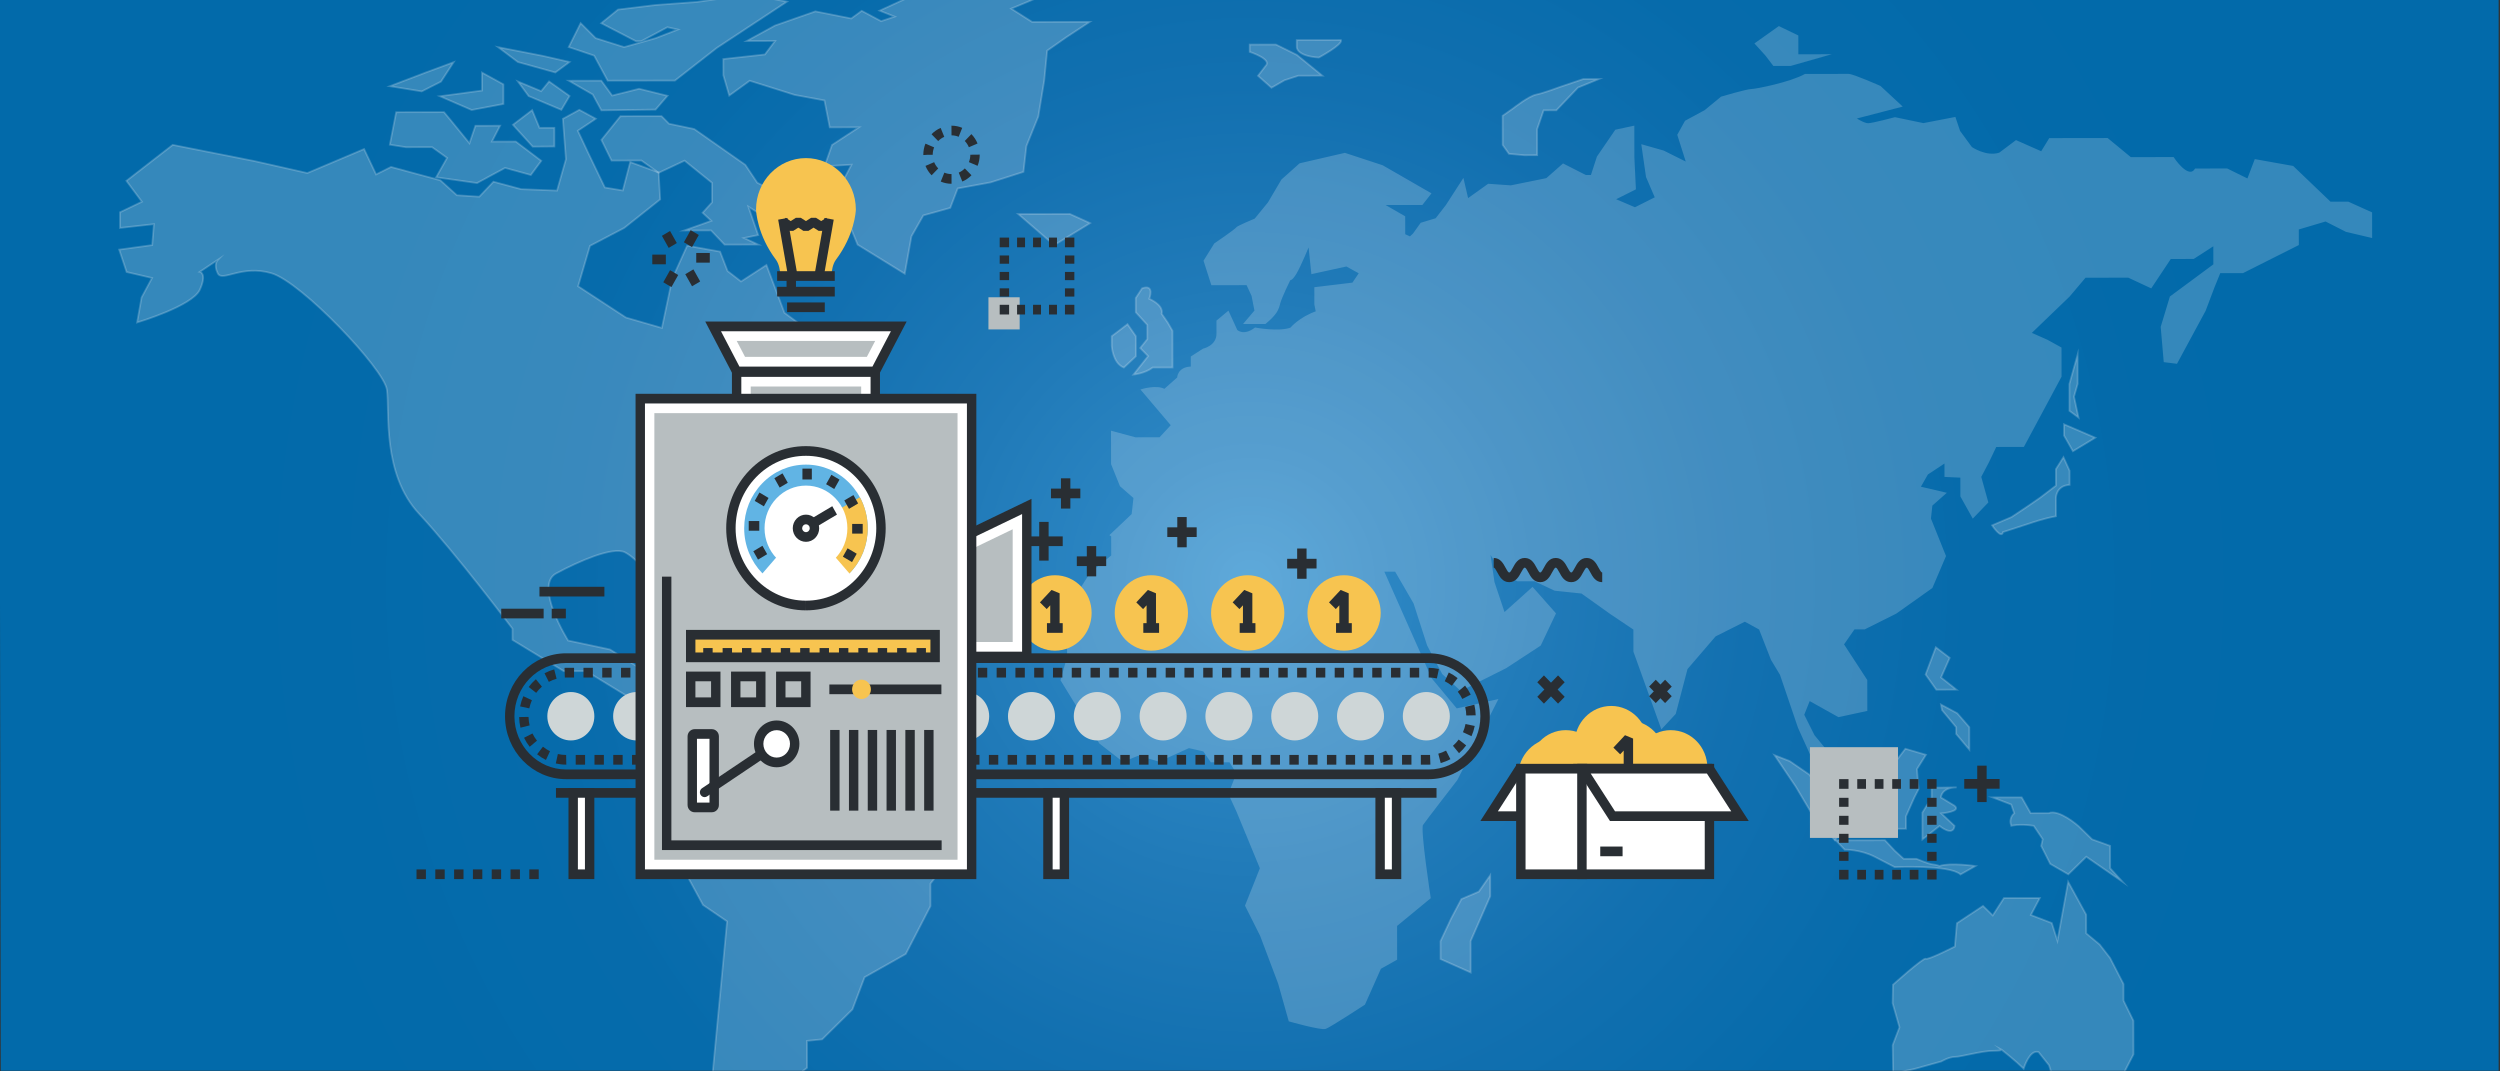 <?xml version="1.0" encoding="utf-8"?>
<!-- Generator: Adobe Illustrator 16.0.0, SVG Export Plug-In . SVG Version: 6.00 Build 0)  -->
<!DOCTYPE svg PUBLIC "-//W3C//DTD SVG 1.1//EN" "http://www.w3.org/Graphics/SVG/1.1/DTD/svg11.dtd">
<svg version="1.1" id="Layer_1" xmlns="http://www.w3.org/2000/svg" xmlns:xlink="http://www.w3.org/1999/xlink" x="0px" y="0px"
	 width="7000px" height="3000px" viewBox="0 0 7000 3000" enable-background="new 0 0 7000 3000" xml:space="preserve">
<rect x="0" y="0" width="7000" height="3000" fill="#333333" stroke="none"/>
<g>
	<defs>
		<rect id="SVGID_1_" x="-3.844" y="-2" width="7000" height="3000"/>
	</defs>
	<clipPath id="SVGID_2_">
		<use xlink:href="#SVGID_1_"  overflow="visible"/>
	</clipPath>
	<g clip-path="url(#SVGID_2_)">
		<g>
			<defs>
				<polygon id="SVGID_3_" points="7005.191,3625.371 3.236,3636.98 -3.396,-363.48 6998.557,-375.09 				"/>
			</defs>
			<radialGradient id="SVGID_4_" cx="3500.898" cy="1630.945" r="2855.193" gradientUnits="userSpaceOnUse">
				<stop  offset="0" style="stop-color:#FFFFFF"/>
				<stop  offset="0" style="stop-color:#F4FBFD"/>
				<stop  offset="0" style="stop-color:#D3EFF6"/>
				<stop  offset="0" style="stop-color:#B8E5F0"/>
				<stop  offset="0" style="stop-color:#A6DEEC"/>
				<stop  offset="0" style="stop-color:#9BDAEA"/>
				<stop  offset="0" style="stop-color:#97D9E9"/>
				<stop  offset="0" style="stop-color:#7BBFE0"/>
				<stop  offset="0" style="stop-color:#60ABD8"/>
				<stop  offset="0" style="stop-color:#4A9ED4"/>
				<stop  offset="0" style="stop-color:#3C96D1"/>
				<stop  offset="0" style="stop-color:#3694D1"/>
				<stop  offset="0.115" style="stop-color:#2D87C4"/>
				<stop  offset="0.295" style="stop-color:#207AB8"/>
				<stop  offset="0.489" style="stop-color:#1270B0"/>
				<stop  offset="0.705" style="stop-color:#066BAB"/>
				<stop  offset="0.99" style="stop-color:#026AAA"/>
			</radialGradient>
			<use xlink:href="#SVGID_3_"  overflow="visible" fill="url(#SVGID_4_)"/>
			<clipPath id="SVGID_5_">
				<use xlink:href="#SVGID_3_"  overflow="visible"/>
			</clipPath>
			<g display="none" opacity="0.2" clip-path="url(#SVGID_5_)">
				
					<rect x="6828.656" y="-560.2" transform="matrix(1 -0.002 0.002 1 -3.002 13.075)" display="inline" fill="#FFFFFF" width="3.062" height="4270.126"/>
				<rect x="6658.585" y="-560.273" display="inline" fill="#FFFFFF" width="0" height="4270.823"/>
				<rect x="6486.984" y="-559.99" display="inline" fill="#FFFFFF" width="0" height="4270.829"/>
				<polygon display="inline" fill="#FFFFFF" points="6318.922,3710 6317.39,3710 6310.313,-559.729 6311.843,-559.924 				"/>
				<polygon display="inline" fill="#FFFFFF" points="6147.322,3710 6145.786,3710 6138.709,-559 6140.242,-559 				"/>
				<rect x="5970.647" y="-559.133" display="inline" fill="#FFFFFF" width="0" height="4270.827"/>
				<rect x="5799.047" y="-558.849" display="inline" fill="#FFFFFF" width="0" height="4270.824"/>
				
					<rect x="5625.913" y="-558.207" transform="matrix(1 -0.002 0.002 1 -3.006 10.766)" display="inline" fill="#FFFFFF" width="3.063" height="4270.129"/>
				<rect x="5455.843" y="-558.278" display="inline" fill="#FFFFFF" width="0" height="4270.822"/>
				<rect x="5284.243" y="-557.996" display="inline" fill="#FFFFFF" width="0" height="4270.827"/>
				<rect x="5112.641" y="-557.71" display="inline" fill="#FFFFFF" width="0" height="4270.826"/>
				<rect x="4939.506" y="-557.066" display="inline" fill="#FFFFFF" width="1.534" height="4270.125"/>
				<rect x="4767.906" y="-557.139" display="inline" fill="#FFFFFF" width="0" height="4270.826"/>
				<rect x="4594.772" y="-556.493" display="inline" fill="#FFFFFF" width="1.532" height="4270.124"/>
				<rect x="4426.234" y="-556.573" display="inline" fill="#FFFFFF" width="0" height="4270.826"/>
				<polygon display="inline" fill="#FFFFFF" points="4258.174,3714 4256.641,3714 4249.561,-556.021 4251.096,-556.072 				"/>
				<rect x="4081.5" y="-556.001" display="inline" fill="#FFFFFF" width="0" height="4270.826"/>
				<rect x="3908.367" y="-555.356" display="inline" fill="#FFFFFF" width="1.531" height="4270.126"/>
				<polygon display="inline" fill="#FFFFFF" points="3741.837,3715 3740.303,3715 3733.226,-555 3734.758,-555 				"/>
				<rect x="3565.164" y="-554.789" display="inline" fill="#FFFFFF" width="3.063" height="4270.127"/>
				<rect x="3395.094" y="-554.865" display="inline" fill="#FFFFFF" width="0" height="4270.828"/>
				<rect x="3220.428" y="-554.216" display="inline" fill="#FFFFFF" width="3.064" height="4270.124"/>
				<polygon display="inline" fill="#FFFFFF" points="3055.43,3715 3053.898,3715 3046.817,-555 3048.352,-555 				"/>
				<rect x="2878.757" y="-554.008" display="inline" fill="#FFFFFF" width="0" height="4270.825"/>
				<rect x="2707.155" y="-553.723" display="inline" fill="#FFFFFF" width="0" height="4270.825"/>
				<polygon display="inline" fill="#FFFFFF" points="2539.094,3718 2537.561,3718 2530.482,-552.594 2532.014,-552.358 				"/>
				<rect x="2362.421" y="-552.793" display="inline" fill="#FFFFFF" width="3.065" height="4270.123"/>
				<rect x="2192.35" y="-552.87" display="inline" fill="#FFFFFF" width="0" height="4270.827"/>
				
					<rect x="2017.685" y="-552.222" transform="matrix(1 -0.002 0.002 1 -3.023 3.864)" display="inline" fill="#FFFFFF" width="3.064" height="4270.124"/>
				<rect x="1847.616" y="-551.939" display="inline" fill="#FFFFFF" width="1.534" height="4270.126"/>
				<rect x="1676.014" y="-551.655" display="inline" fill="#FFFFFF" width="1.534" height="4270.126"/>
				<rect x="1504.413" y="-551.728" display="inline" fill="#FFFFFF" width="0" height="4270.825"/>
				<rect x="1331.279" y="-551.083" display="inline" fill="#FFFFFF" width="1.533" height="4270.125"/>
				<rect x="1159.678" y="-551.157" display="inline" fill="#FFFFFF" width="0" height="4270.826"/>
				<polygon display="inline" fill="#FFFFFF" points="994.681,3720 993.148,3720 986.068,-550.315 987.6,-550.219 				"/>
				<rect x="818.006" y="-550.591" display="inline" fill="#FFFFFF" width="0" height="4270.827"/>
				<polygon display="inline" fill="#FFFFFF" points="649.944,3720.646 648.412,3720.886 641.334,-549 642.864,-549 				"/>
				<rect x="473.271" y="-550.018" display="inline" fill="#FFFFFF" width="0" height="4270.823"/>
				<rect x="301.671" y="-549.734" display="inline" fill="#FFFFFF" width="0" height="4270.826"/>
				<rect x="6915.988" y="-560.7" display="inline" fill="#FFFFFF" width="0" height="4270.825"/>
				<rect x="130.069" y="-549.45" display="inline" fill="#FFFFFF" width="0" height="4270.826"/>
				<polygon display="inline" fill="#FFFFFF" points="6747.926,3709.594 6746.395,3709.359 6739.314,-561 6740.847,-561 				"/>
				<rect x="6572.786" y="-560.131" display="inline" fill="#FFFFFF" width="0" height="4270.825"/>
				<rect x="6399.651" y="-559.489" display="inline" fill="#FFFFFF" width="3.065" height="4270.126"/>
				<rect x="6228.052" y="-559.559" display="inline" fill="#FFFFFF" width="0" height="4270.826"/>
				
					<rect x="6054.917" y="-558.916" transform="matrix(1 -0.002 0.002 1 -3.002 11.583)" display="inline" fill="#FFFFFF" width="3.064" height="4270.125"/>
				<polygon display="inline" fill="#FFFFFF" points="5889.92,3710 5888.387,3710 5881.309,-559.375 5882.841,-559.75 				"/>
				<rect x="5713.246" y="-558.349" display="inline" fill="#FFFFFF" width="1.532" height="4270.125"/>
				<rect x="5541.646" y="-558.422" display="inline" fill="#FFFFFF" width="0" height="4270.826"/>
				<polygon display="inline" fill="#FFFFFF" points="5373.585,3711 5372.05,3711 5364.972,-558.446 5366.503,-558.786 				"/>
				<rect x="5196.91" y="-557.493" display="inline" fill="#FFFFFF" width="3.064" height="4270.124"/>
				<rect x="5026.84" y="-557.568" display="inline" fill="#FFFFFF" width="0" height="4270.824"/>
				<rect x="4855.238" y="-557.284" display="inline" fill="#FFFFFF" width="0" height="4270.826"/>
				<rect x="4682.104" y="-556.64" display="inline" fill="#FFFFFF" width="1.534" height="4270.127"/>
				<polygon display="inline" fill="#FFFFFF" points="4515.576,3713.442 4514.043,3713.282 4506.963,-557 4508.494,-557 				"/>
				<rect x="4338.902" y="-556.426" display="inline" fill="#FFFFFF" width="0" height="4270.825"/>
				
					<rect x="4165.769" y="-555.785" transform="matrix(1 -0.004 0.004 1 -6.016 15.965)" display="inline" fill="#FFFFFF" width="1.53" height="4270.126"/>
				
					<rect x="3994.166" y="-555.5" transform="matrix(1 -0.002 0.002 1 -3.015 7.648)" display="inline" fill="#FFFFFF" width="3.063" height="4270.127"/>
				<rect x="3824.098" y="-555.216" display="inline" fill="#FFFFFF" width="1.532" height="4270.126"/>
				<rect x="3652.496" y="-555.289" display="inline" fill="#FFFFFF" width="0" height="4270.825"/>
				<polygon display="inline" fill="#FFFFFF" points="3484.435,3715 3482.902,3715 3475.822,-554.879 3477.354,-555 				"/>
				<rect x="3307.76" y="-554.718" display="inline" fill="#FFFFFF" width="0" height="4270.824"/>
				<rect x="3136.159" y="-554.077" display="inline" fill="#FFFFFF" width="3.064" height="4270.124"/>
				<rect x="2964.557" y="-554.149" display="inline" fill="#FFFFFF" width="0" height="4270.825"/>
				<rect x="2791.424" y="-553.505" display="inline" fill="#FFFFFF" width="3.065" height="4270.125"/>
				<rect x="2621.355" y="-553.581" display="inline" fill="#FFFFFF" width="0" height="4270.826"/>
				<rect x="2449.755" y="-553.295" display="inline" fill="#FFFFFF" width="0" height="4270.827"/>
				<rect x="2278.152" y="-553.01" display="inline" fill="#FFFFFF" width="0" height="4270.824"/>
				<polygon display="inline" fill="#FFFFFF" points="2110.09,3718.435 2108.559,3718.779 2101.478,-551 2103.011,-551 				"/>
				<rect x="1933.417" y="-552.439" display="inline" fill="#FFFFFF" width="0" height="4270.827"/>
				<rect x="1760.283" y="-551.796" display="inline" fill="#FFFFFF" width="1.532" height="4270.127"/>
				<rect x="1588.681" y="-551.512" display="inline" fill="#FFFFFF" width="3.064" height="4270.127"/>
				<polygon display="inline" fill="#FFFFFF" points="1423.684,3719.004 1422.153,3719.064 1415.072,-551 1416.604,-551 				"/>
				<rect x="1247.011" y="-551.303" display="inline" fill="#FFFFFF" width="0" height="4270.827"/>
				<polygon display="inline" fill="#FFFFFF" points="1078.949,3720 1077.416,3720 1070.338,-550.385 1071.868,-550.255 				"/>
				<polygon display="inline" fill="#FFFFFF" points="907.347,3720 905.815,3720 898.736,-550.243 900.269,-550.182 				"/>
				<rect x="730.675" y="-550.445" display="inline" fill="#FFFFFF" width="0" height="4270.827"/>
				<rect x="560.605" y="-550.163" display="inline" fill="#FFFFFF" width="0" height="4270.826"/>
				<rect x="385.938" y="-549.517" display="inline" fill="#FFFFFF" width="3.065" height="4270.125"/>
				<rect x="215.869" y="-549.234" display="inline" fill="#FFFFFF" width="1.534" height="4270.125"/>
				
					<rect x="6957.357" y="-560.412" transform="matrix(1 -0.002 0.002 1 -2.997 13.304)" display="inline" fill="#FFFFFF" width="3.065" height="4270.125"/>
				<rect x="44.268" y="-549.307" display="inline" fill="#FFFFFF" width="0" height="4270.825"/>
				<rect x="6787.288" y="-560.487" display="inline" fill="#FFFFFF" width="0" height="4270.826"/>
				<rect x="6615.687" y="-560.203" display="inline" fill="#FFFFFF" width="0" height="4270.825"/>
				<rect x="6442.552" y="-559.559" display="inline" fill="#FFFFFF" width="1.532" height="4270.126"/>
				<rect x="6270.952" y="-559.273" display="inline" fill="#FFFFFF" width="1.532" height="4270.125"/>
				<rect x="6099.35" y="-559.347" display="inline" fill="#FFFFFF" width="0" height="4270.825"/>
				<rect x="5929.281" y="-559.064" display="inline" fill="#FFFFFF" width="0" height="4270.827"/>
				<rect x="5754.614" y="-558.417" display="inline" fill="#FFFFFF" width="3.063" height="4270.125"/>
				<rect x="5584.545" y="-558.494" display="inline" fill="#FFFFFF" width="0" height="4270.825"/>
				<rect x="5412.943" y="-558.208" display="inline" fill="#FFFFFF" width="0" height="4270.825"/>
				<rect x="5241.341" y="-557.923" display="inline" fill="#FFFFFF" width="0" height="4270.826"/>
				<polygon display="inline" fill="#FFFFFF" points="5073.277,3711 5071.749,3711 5064.668,-558.196 5066.2,-558.66 				"/>
				<rect x="4896.607" y="-557.353" display="inline" fill="#FFFFFF" width="0" height="4270.824"/>
				<rect x="4723.471" y="-556.707" display="inline" fill="#FFFFFF" width="3.067" height="4270.123"/>
				<polygon display="inline" fill="#FFFFFF" points="4558.477,3713.407 4556.943,3713.266 4549.863,-557 4551.398,-557 				"/>
				<rect x="4381.802" y="-556.141" display="inline" fill="#FFFFFF" width="1.532" height="4270.125"/>
				<rect x="4210.201" y="-556.214" display="inline" fill="#FFFFFF" width="0" height="4270.826"/>
				<rect x="4037.066" y="-555.567" display="inline" fill="#FFFFFF" width="1.532" height="4270.124"/>
				<rect x="3865.466" y="-555.644" display="inline" fill="#FFFFFF" width="0" height="4270.827"/>
				<rect x="3693.863" y="-555" display="inline" fill="#FFFFFF" width="3.067" height="4270.125"/>
				<rect x="3523.795" y="-555.076" display="inline" fill="#FFFFFF" width="0" height="4270.825"/>
				<polygon display="inline" fill="#FFFFFF" points="3355.734,3715.401 3354.199,3715.262 3347.121,-555 3348.652,-555 				"/>
				<rect x="3179.06" y="-554.505" display="inline" fill="#FFFFFF" width="0" height="4270.825"/>
				<rect x="3007.458" y="-554.221" display="inline" fill="#FFFFFF" width="0" height="4270.825"/>
				<rect x="2835.857" y="-553.937" display="inline" fill="#FFFFFF" width="0" height="4270.827"/>
				
					<rect x="2662.725" y="-553.293" transform="matrix(1 -0.002 0.002 1 -3.021 5.099)" display="inline" fill="#FFFFFF" width="3.063" height="4270.125"/>
				<rect x="2491.122" y="-553.364" display="inline" fill="#FFFFFF" width="0" height="4270.824"/>
				<rect x="2321.052" y="-553.083" display="inline" fill="#FFFFFF" width="0" height="4270.825"/>
				<polygon display="inline" fill="#FFFFFF" points="2152.991,3718 2151.457,3718 2144.377,-552.275 2145.912,-552.2 				"/>
				<rect x="1976.318" y="-552.153" display="inline" fill="#FFFFFF" width="1.53" height="4270.126"/>
				<rect x="1804.716" y="-552.225" display="inline" fill="#FFFFFF" width="0" height="4270.824"/>
				<rect x="1633.114" y="-551.942" display="inline" fill="#FFFFFF" width="0" height="4270.828"/>
				
					<rect x="1459.981" y="-551.299" transform="matrix(1 -0.002 0.002 1 -3.529 3.264)" display="inline" fill="#FFFFFF" width="3.064" height="4270.126"/>
				<rect x="1288.379" y="-551.371" display="inline" fill="#FFFFFF" width="0" height="4270.827"/>
				<rect x="1118.309" y="-551.087" display="inline" fill="#FFFFFF" width="0" height="4270.825"/>
				<rect x="946.708" y="-550.805" display="inline" fill="#FFFFFF" width="0" height="4270.828"/>
				<rect x="773.575" y="-550.159" display="inline" fill="#FFFFFF" width="1.531" height="4270.125"/>
				<rect x="601.973" y="-550.232" display="inline" fill="#FFFFFF" width="0" height="4270.825"/>
				<polygon display="inline" fill="#FFFFFF" points="433.912,3720.826 432.379,3720.974 425.299,-549 426.832,-549 				"/>
				<rect x="260.302" y="-549.665" display="inline" fill="#FFFFFF" width="0" height="4270.825"/>
				<polygon display="inline" fill="#FFFFFF" points="6876.628,3709.484 6875.095,3709.306 6868.018,-561 6869.549,-561 				"/>
				
					<rect x="87.168" y="-549.023" transform="matrix(1 -0.004 0.004 1 -6.072 0.348)" display="inline" fill="#FFFFFF" width="1.53" height="4270.129"/>
				<polygon display="inline" fill="#FFFFFF" points="6705.026,3710 6703.495,3710 6696.413,-560.05 6697.946,-560.086 				"/>
				<rect x="6528.353" y="-559.7" display="inline" fill="#FFFFFF" width="3.063" height="4270.124"/>
				<rect x="6358.284" y="-559.775" display="inline" fill="#FFFFFF" width="0" height="4270.826"/>
				<polygon display="inline" fill="#FFFFFF" points="6190.223,3710 6188.688,3710 6181.611,-559 6183.143,-559 				"/>
				<rect x="6013.549" y="-559.205" display="inline" fill="#FFFFFF" width="0" height="4270.827"/>
				<rect x="5841.946" y="-558.562" display="inline" fill="#FFFFFF" width="1.534" height="4270.125"/>
				<rect x="5670.344" y="-558.635" display="inline" fill="#FFFFFF" width="0" height="4270.825"/>
				
					<rect x="5497.212" y="-557.992" transform="matrix(1 -0.003 0.003 1 -4 14.015)" display="inline" fill="#FFFFFF" width="3.066" height="4270.126"/>
				<rect x="5325.611" y="-558.063" display="inline" fill="#FFFFFF" width="0" height="4270.826"/>
				<rect x="5155.541" y="-557.782" display="inline" fill="#FFFFFF" width="0" height="4270.826"/>
				<rect x="4983.94" y="-557.498" display="inline" fill="#FFFFFF" width="0" height="4270.825"/>
				<rect x="4810.806" y="-556.853" display="inline" fill="#FFFFFF" width="1.53" height="4270.125"/>
				<rect x="4639.205" y="-556.924" display="inline" fill="#FFFFFF" width="0" height="4270.824"/>
				<rect x="4467.603" y="-556.642" display="inline" fill="#FFFFFF" width="0" height="4270.825"/>
				<rect x="4294.47" y="-555.998" display="inline" fill="#FFFFFF" width="3.065" height="4270.126"/>
				<rect x="4122.869" y="-555.711" display="inline" fill="#FFFFFF" width="3.063" height="4270.124"/>
				<rect x="3952.799" y="-555.788" display="inline" fill="#FFFFFF" width="0" height="4270.826"/>
				<rect x="3781.198" y="-555.502" display="inline" fill="#FFFFFF" width="0" height="4270.826"/>
				<polygon display="inline" fill="#FFFFFF" points="3613.136,3715 3611.603,3715 3604.523,-555 3606.056,-555 				"/>
				<rect x="3436.462" y="-554.93" display="inline" fill="#FFFFFF" width="0" height="4270.825"/>
				<rect x="3264.86" y="-554.648" display="inline" fill="#FFFFFF" width="0" height="4270.828"/>
				<rect x="3094.79" y="-554.365" display="inline" fill="#FFFFFF" width="0" height="4270.826"/>
				<rect x="2921.657" y="-553.719" display="inline" fill="#FFFFFF" width="1.532" height="4270.125"/>
				<rect x="2750.055" y="-553.793" display="inline" fill="#FFFFFF" width="0" height="4270.826"/>
				<rect x="2576.922" y="-553.148" display="inline" fill="#FFFFFF" width="1.532" height="4270.125"/>
				<rect x="2406.853" y="-553.224" display="inline" fill="#FFFFFF" width="0" height="4270.825"/>
				<rect x="2233.72" y="-552.579" display="inline" fill="#FFFFFF" width="1.531" height="4270.124"/>
				<rect x="2062.118" y="-552.652" display="inline" fill="#FFFFFF" width="0" height="4270.824"/>
				<rect x="1888.983" y="-552.008" display="inline" fill="#FFFFFF" width="3.064" height="4270.124"/>
				<polygon display="inline" fill="#FFFFFF" points="1723.987,3718.756 1722.456,3718.939 1715.375,-551 1716.907,-551 				"/>
				<rect x="1547.313" y="-551.441" display="inline" fill="#FFFFFF" width="1.532" height="4270.124"/>
				<rect x="1375.711" y="-551.516" display="inline" fill="#FFFFFF" width="0" height="4270.829"/>
				<polygon display="inline" fill="#FFFFFF" points="1207.65,3719.184 1206.118,3719.153 1199.038,-551 1200.57,-551 				"/>
				<rect x="1030.976" y="-550.585" display="inline" fill="#FFFFFF" width="3.064" height="4270.123"/>
				<rect x="859.375" y="-550.66" display="inline" fill="#FFFFFF" width="0" height="4270.825"/>
				<rect x="689.306" y="-550.376" display="inline" fill="#FFFFFF" width="0" height="4270.825"/>
				<polygon display="inline" fill="#FFFFFF" points="521.244,3720.752 519.712,3720.938 512.632,-549 514.164,-549 				"/>
				<polygon display="inline" fill="#FFFFFF" points="349.642,3720.896 348.11,3721.011 341.03,-549 342.563,-549 				"/>
				<rect x="172.969" y="-549.519" display="inline" fill="#FFFFFF" width="0" height="4270.823"/>
				<rect x="7001.789" y="-560.844" display="inline" fill="#FFFFFF" width="0" height="4270.826"/>
				<polygon display="inline" fill="#FFFFFF" points="4.907,3722 3.376,3722 -3.704,-548.497 -2.173,-548.31 				"/>
				<g display="inline">
					<polygon fill="#FFFFFF" points="-39.947,4916.405 -39.618,4914.875 7367.156,4902.594 7367.156,4904.127 					"/>
					<rect x="3662.462" y="1033.401" fill="#FFFFFF" width="0" height="7407.464"/>
					<rect x="3662.179" y="861.797" fill="#FFFFFF" width="0" height="7407.468"/>
					<polygon fill="#FFFFFF" points="-40.875,4400.07 -40.582,4398.538 7366.156,4386.258 7366.156,4387.793 					"/>
					<rect x="3661.608" y="517.063" fill="#FFFFFF" width="0" height="7407.467"/>
					<rect x="3661.323" y="345.461" fill="#FFFFFF" width="0" height="7407.467"/>
					<rect x="3661.04" y="175.392" fill="#FFFFFF" width="0" height="7407.465"/>
					<rect x="-42.608" y="3705.991" fill="#FFFFFF" width="7406.452" height="1.531"/>
					<rect x="3660.469" y="-169.344" fill="#FFFFFF" width="0" height="7407.466"/>
					<rect x="-43.18" y="3361.257" fill="#FFFFFF" width="7406.455" height="1.531"/>
					<rect x="3659.9" y="-512.547" fill="#FFFFFF" width="0" height="7407.466"/>
					<rect x="-43.748" y="3018.054" fill="#FFFFFF" width="7406.452" height="3.063"/>
					<rect x="3659.331" y="-855.749" fill="#FFFFFF" width="0" height="7407.464"/>
					<rect x="-44.32" y="2673.319" fill="#FFFFFF" width="7406.453" height="3.062"/>
					<polygon fill="#FFFFFF" points="-44.442,2510.922 -44.367,2509.39 7362.156,2497.108 7362.156,2498.641 					"/>
					<polygon fill="#FFFFFF" points="-44.584,2339.319 -44.438,2337.787 7362.156,2325.508 7362.156,2327.039 					"/>
					<rect x="3658.19" y="-1543.688" fill="#FFFFFF" width="0" height="7407.466"/>
					<polygon fill="#FFFFFF" points="-46.37,1994.584 -46.83,1993.052 7359.156,1980.773 7359.156,1982.303 					"/>
					<rect x="-45.742" y="1815.312" fill="#FFFFFF" width="7406.453" height="3.065"/>
					<rect x="3657.336" y="-2058.492" fill="#FFFFFF" width="0" height="7407.464"/>
					<rect x="3657.051" y="-2230.093" fill="#FFFFFF" width="0" height="7407.465"/>
					<rect x="-46.596" y="1300.507" fill="#FFFFFF" width="7406.455" height="1.531"/>
					<rect x="-46.881" y="1128.904" fill="#FFFFFF" width="7406.452" height="1.534"/>
					<rect x="3656.195" y="-2746.429" fill="#FFFFFF" width="0" height="7407.464"/>
					<rect x="-47.452" y="784.17" fill="#FFFFFF" width="7406.455" height="1.529"/>
					<rect x="-47.735" y="612.566" fill="#FFFFFF" width="7406.452" height="3.065"/>
					<polygon fill="#FFFFFF" points="-47.844,450.171 -47.844,448.636 7358.513,436.359 7358.558,437.891 					"/>
					<rect x="3655.057" y="-3432.835" fill="#FFFFFF" width="0" height="7407.464"/>
					<polygon fill="#FFFFFF" points="-48.934,105.434 -49.114,103.904 7357.156,91.625 7357.156,93.155 					"/>
					<rect x="3654.487" y="-3777.571" fill="#FFFFFF" width="0" height="7407.464"/>
					<rect x="-49.159" y="-245.439" fill="#FFFFFF" width="7406.454" height="3.064"/>
					<rect x="3653.917" y="-4120.774" fill="#FFFFFF" width="0" height="7407.465"/>
					<rect x="-49.73" y="-590.174" fill="#FFFFFF" width="7406.455" height="3.064"/>
					<rect x="3653.348" y="-4463.976" fill="#FFFFFF" width="0" height="7407.463"/>
					<rect x="3653.063" y="-4635.579" fill="#FFFFFF" width="0" height="7407.465"/>
					<rect x="3652.779" y="-4807.18" fill="#FFFFFF" width="0" height="7407.464"/>
					<rect x="-50.869" y="-1276.581" fill="#FFFFFF" width="7406.452" height="1.532"/>
					<rect x="3652.207" y="-5151.914" fill="#FFFFFF" width="0" height="7407.463"/>
					<rect x="3651.926" y="-5321.984" fill="#FFFFFF" width="0" height="7407.464"/>
					<rect x="3662.89" y="1290.803" fill="#FFFFFF" width="0" height="7407.464"/>
					<rect x="-51.724" y="-1792.918" fill="#FFFFFF" width="7406.452" height="3.064"/>
					<polygon fill="#FFFFFF" points="-40.519,4829.072 -40.405,4827.543 7366.156,4815.262 7366.156,4816.793 					"/>
					
						<rect x="3660.652" y="948.103" transform="matrix(0.002 1 -1 0.002 8307.091 981.001)" fill="#FFFFFF" width="3.065" height="7406.455"/>
					<rect x="-40.849" y="4479.731" fill="#FFFFFF" width="7407.01" height="1.532"/>
					<rect x="3661.752" y="604.395" fill="#FFFFFF" width="0" height="7407.466"/>
					<rect x="-41.897" y="4134.996" fill="#FFFFFF" width="7406.455" height="1.53"/>
					<polygon fill="#FFFFFF" points="-40.844,3971.065 -40.844,3969.533 7364.932,3957.256 7365.268,3958.787 					"/>
					<rect x="3660.896" y="88.058" fill="#FFFFFF" width="0" height="7407.465"/>
					<rect x="3660.611" y="-83.543" fill="#FFFFFF" width="0" height="7407.464"/>
					<rect x="-43.037" y="3447.056" fill="#FFFFFF" width="7406.456" height="3.065"/>
					<rect x="-43.32" y="3276.986" fill="#FFFFFF" width="7406.454" height="1.536"/>
					<rect x="3659.758" y="-598.345" fill="#FFFFFF" width="0" height="7407.465"/>
					<polygon fill="#FFFFFF" points="-44.086,2939.924 -44.189,2938.395 7362.156,2926.111 7362.156,2927.643 					"/>
					<polygon fill="#FFFFFF" points="-44.227,2768.324 -44.261,2766.789 7362.156,2754.512 7362.156,2756.044 					"/>
					
						<rect x="3657.235" y="-1112.645" transform="matrix(0.002 1 -1 0.002 6242.352 -1073.131)" fill="#FFFFFF" width="3.065" height="7406.453"/>
					<rect x="3658.617" y="-1286.283" fill="#FFFFFF" width="0" height="7407.464"/>
					<rect x="-45.031" y="2244.314" fill="#FFFFFF" width="7406.454" height="3.063"/>
					<rect x="3658.047" y="-1629.487" fill="#FFFFFF" width="0" height="7407.464"/>
					<rect x="-45.597" y="1902.645" fill="#FFFFFF" width="7406.453" height="1.532"/>
					<rect x="3657.478" y="-1972.69" fill="#FFFFFF" width="0" height="7407.464"/>
					<polygon fill="#FFFFFF" points="-45.844,1565.58 -45.844,1564.048 7360.439,1551.768 7360.521,1553.299 					"/>
					<rect x="3656.907" y="-2317.425" fill="#FFFFFF" width="0" height="7407.465"/>
					<rect x="3656.625" y="-2487.495" fill="#FFFFFF" width="0" height="7407.464"/>
					<rect x="3656.341" y="-2659.095" fill="#FFFFFF" width="0" height="7407.464"/>
					<polygon fill="#FFFFFF" points="-47.794,879.174 -48.043,877.643 7358.156,865.363 7358.156,866.895 					"/>
					<rect x="3655.769" y="-3003.831" fill="#FFFFFF" width="0" height="7407.465"/>
					<rect x="3655.485" y="-3175.432" fill="#FFFFFF" width="0" height="7407.464"/>
					<polygon fill="#FFFFFF" points="-48.222,362.836 -48.257,361.306 7358.156,349.026 7358.156,350.557 					"/>
					
						<rect x="3653.248" y="-3518.132" transform="matrix(0.002 1 -1 0.002 3832.884 -3470.031)" fill="#FFFFFF" width="3.063" height="7406.455"/>
					<rect x="3654.63" y="-3690.236" fill="#FFFFFF" width="0" height="7407.461"/>
					<rect x="-49.019" y="-161.171" fill="#FFFFFF" width="7406.455" height="3.064"/>
					<rect x="-49.302" y="-331.241" fill="#FFFFFF" width="7406.456" height="1.532"/>
					<rect x="3653.774" y="-4206.574" fill="#FFFFFF" width="0" height="7407.464"/>
					<rect x="3653.491" y="-4378.176" fill="#FFFFFF" width="0" height="7407.466"/>
					<rect x="-50.159" y="-847.577" fill="#FFFFFF" width="7406.455" height="1.531"/>
					<rect x="-50.441" y="-1019.178" fill="#FFFFFF" width="7406.455" height="3.063"/>
					<rect x="3652.638" y="-4892.98" fill="#FFFFFF" width="0" height="7407.465"/>
					<rect x="-51.012" y="-1362.381" fill="#FFFFFF" width="7406.454" height="1.532"/>
					<rect x="-51.296" y="-1533.983" fill="#FFFFFF" width="7406.453" height="1.532"/>
					<rect x="-51.581" y="-1705.584" fill="#FFFFFF" width="7406.453" height="1.531"/>
					<polygon fill="#FFFFFF" points="-39.84,5045.105 -39.565,5043.573 7367.156,5031.295 7367.156,5032.826 					"/>
					<rect x="3651.496" y="-5580.918" fill="#FFFFFF" width="0" height="7407.464"/>
					<rect x="3662.677" y="1162.1" fill="#FFFFFF" width="0" height="7407.467"/>
					<rect x="3662.392" y="990.501" fill="#FFFFFF" width="0" height="7407.463"/>
					<polygon fill="#FFFFFF" points="-40.769,4528.77 -40.529,4527.238 7366.156,4514.959 7366.156,4516.49 					"/>
					<rect x="3661.821" y="645.764" fill="#FFFFFF" width="0" height="7407.466"/>
					<rect x="3661.538" y="475.693" fill="#FFFFFF" width="0" height="7407.467"/>
					<rect x="3661.254" y="304.093" fill="#FFFFFF" width="0" height="7407.463"/>
					<rect x="-42.395" y="3834.693" fill="#FFFFFF" width="7406.452" height="1.532"/>
					<rect x="3660.681" y="-40.642" fill="#FFFFFF" width="0" height="7407.464"/>
					<rect x="-42.966" y="3489.956" fill="#FFFFFF" width="7406.454" height="1.533"/>
					<rect x="3660.115" y="-382.311" fill="#FFFFFF" width="0" height="7407.464"/>
					
						<rect x="3658.159" y="-554.94" transform="matrix(0.002 1 -1 0.002 6801.561 -516.915)" fill="#FFFFFF" width="3.065" height="7406.453"/>
					<rect x="3659.546" y="-727.049" fill="#FFFFFF" width="0" height="7407.467"/>
					<polygon fill="#FFFFFF" points="-44.193,2811.225 -44.242,2809.691 7362.156,2797.412 7362.156,2798.943 					"/>
					<rect x="3658.973" y="-1071.784" fill="#FFFFFF" width="0" height="7407.466"/>
					<polygon fill="#FFFFFF" points="-44.476,2468.022 -44.385,2466.49 7362.156,2454.207 7362.156,2455.742 					"/>
					<rect x="3658.403" y="-1414.986" fill="#FFFFFF" width="0" height="7407.465"/>
					<rect x="-45.244" y="2115.613" fill="#FFFFFF" width="7406.453" height="3.064"/>
					<rect x="3657.832" y="-1759.721" fill="#FFFFFF" width="0" height="7407.464"/>
					<rect x="3657.549" y="-1929.789" fill="#FFFFFF" width="0" height="7407.463"/>
					<rect x="3657.266" y="-2101.392" fill="#FFFFFF" width="0" height="7407.463"/>
					<rect x="-46.384" y="1429.208" fill="#FFFFFF" width="7406.453" height="1.53"/>
					<rect x="3656.693" y="-2446.128" fill="#FFFFFF" width="0" height="7407.465"/>
					<rect x="3656.409" y="-2617.729" fill="#FFFFFF" width="0" height="7407.466"/>
					<rect x="3656.128" y="-2787.8" fill="#FFFFFF" width="0" height="7407.466"/>
					<rect x="-47.521" y="742.801" fill="#FFFFFF" width="7406.455" height="1.534"/>
					<rect x="3655.555" y="-3132.534" fill="#FFFFFF" width="0" height="7407.466"/>
					<rect x="3655.271" y="-3304.132" fill="#FFFFFF" width="0" height="7407.463"/>
					<polygon fill="#FFFFFF" points="-48.828,234.137 -49.059,232.604 7357.156,220.324 7357.156,221.856 					"/>
					<polygon fill="#FFFFFF" points="-48.97,62.534 -49.131,61.004 7357.156,48.722 7357.156,50.254 					"/>
					<rect x="3654.415" y="-3820.471" fill="#FFFFFF" width="0" height="7407.465"/>
					<rect x="3654.134" y="-3990.541" fill="#FFFFFF" width="0" height="7407.465"/>
					<polygon fill="#FFFFFF" points="-48.844,-452.27 -48.844,-453.803 7357.264,-466.081 7357.435,-464.548 					"/>
					<rect x="3653.561" y="-4335.275" fill="#FFFFFF" width="0" height="7407.463"/>
					<rect x="3653.277" y="-4506.878" fill="#FFFFFF" width="0" height="7407.465"/>
					<rect x="3652.993" y="-4678.479" fill="#FFFFFF" width="0" height="7407.466"/>
					
						<rect x="3651.039" y="-4849.574" transform="matrix(0.002 1 -1 0.002 2499.238 -4796.719)" fill="#FFFFFF" width="3.063" height="7406.453"/>
					<rect x="3652.422" y="-5023.214" fill="#FFFFFF" width="0" height="7407.465"/>
					
						<rect x="3650.468" y="-5194.31" transform="matrix(0.002 1 -1 0.002 2153.937 -5140.226)" fill="#FFFFFF" width="3.064" height="7406.453"/>
					<rect x="3651.855" y="-5364.885" fill="#FFFFFF" width="0" height="7407.466"/>
					<rect x="-40.545" y="4950.101" fill="#FFFFFF" width="7406.455" height="3.066"/>
					<rect x="-51.794" y="-1834.285" fill="#FFFFFF" width="7406.453" height="1.53"/>
					<rect x="3662.532" y="1074.769" fill="#FFFFFF" width="0" height="7407.465"/>
					<polygon fill="#FFFFFF" points="-40.697,4616.104 -40.494,4614.572 7366.156,4602.29 7366.156,4603.824 					"/>
					<rect x="3661.966" y="733.097" fill="#FFFFFF" width="0" height="7407.467"/>
					<rect x="-40.849" y="4263.697" fill="#FFFFFF" width="7407.01" height="1.532"/>
					<rect x="3661.392" y="388.361" fill="#FFFFFF" width="0" height="7407.466"/>
					<rect x="3661.109" y="216.76" fill="#FFFFFF" width="0" height="7407.465"/>
					<rect x="3660.826" y="46.692" fill="#FFFFFF" width="0" height="7407.463"/>
					<rect x="-42.822" y="3577.29" fill="#FFFFFF" width="7406.454" height="1.533"/>
					<rect x="3660.256" y="-298.044" fill="#FFFFFF" width="0" height="7407.467"/>
					<rect x="3659.971" y="-469.647" fill="#FFFFFF" width="0" height="7407.466"/>
					<rect x="-43.678" y="3060.954" fill="#FFFFFF" width="7406.454" height="1.534"/>
					<rect x="-43.962" y="2889.353" fill="#FFFFFF" width="7406.453" height="1.529"/>
					<rect x="3659.115" y="-985.981" fill="#FFFFFF" width="0" height="7407.465"/>
					<rect x="3658.833" y="-1156.051" fill="#FFFFFF" width="0" height="7407.465"/>
					<polygon fill="#FFFFFF" points="-44.548,2382.22 -44.421,2380.687 7362.156,2368.407 7362.156,2369.938 					"/>
					<rect x="3658.261" y="-1500.787" fill="#FFFFFF" width="0" height="7407.465"/>
					<rect x="3657.977" y="-1672.387" fill="#FFFFFF" width="0" height="7407.464"/>
					<rect x="3657.692" y="-1843.991" fill="#FFFFFF" width="0" height="7407.466"/>
					<polygon fill="#FFFFFF" points="-46.618,1694.28 -46.955,1692.749 7359.156,1680.471 7359.156,1682.002 					"/>
					<rect x="3657.121" y="-2188.725" fill="#FFFFFF" width="0" height="7407.464"/>
					<rect x="3656.553" y="-2530.395" fill="#FFFFFF" width="0" height="7407.463"/>
					<rect x="-47.094" y="1000.205" fill="#FFFFFF" width="7406.455" height="1.529"/>
					<rect x="3655.983" y="-2875.129" fill="#FFFFFF" width="0" height="7407.462"/>
					<polygon fill="#FFFFFF" points="-47.844,663.142 -47.844,661.607 7358.69,649.328 7358.647,650.86 					"/>
					<rect x="3655.416" y="-3216.801" fill="#FFFFFF" width="0" height="7407.465"/>
					
						<rect x="3653.46" y="-3389.429" transform="matrix(0.002 1 -1 0.002 3961.802 -3341.789)" fill="#FFFFFF" width="3.065" height="7406.453"/>
					<rect x="3654.846" y="-3561.538" fill="#FFFFFF" width="0" height="7407.467"/>
					<rect x="-48.804" y="-30.938" fill="#FFFFFF" width="7406.454" height="1.531"/>
					<polygon fill="#FFFFFF" points="-49.184,-194.868 -49.238,-196.398 7357.156,-208.678 7357.156,-207.148 					"/>
					<polygon fill="#FFFFFF" points="-49.326,-366.468 -49.308,-368.001 7357.156,-380.28 7357.156,-378.75 					"/>
					<rect x="3653.704" y="-4249.476" fill="#FFFFFF" width="0" height="7407.465"/>
					<rect x="-49.943" y="-718.876" fill="#FFFFFF" width="7406.456" height="3.064"/>
					<rect x="-50.227" y="-888.945" fill="#FFFFFF" width="7406.453" height="1.531"/>
					<rect x="3652.85" y="-4764.279" fill="#FFFFFF" width="0" height="7407.464"/>
					<rect x="3652.565" y="-4935.881" fill="#FFFFFF" width="0" height="7407.465"/>
					<rect x="-51.083" y="-1405.282" fill="#FFFFFF" width="7406.453" height="1.533"/>
					<rect x="-51.367" y="-1576.884" fill="#FFFFFF" width="7406.453" height="1.533"/>
					<rect x="3651.71" y="-5452.218" fill="#FFFFFF" width="0" height="7407.465"/>
					<rect x="-40.332" y="5078.803" fill="#FFFFFF" width="7406.455" height="3.064"/>
					<rect x="-51.938" y="-1921.619" fill="#FFFFFF" width="7406.453" height="3.064"/>
				</g>
			</g>
			<rect x="3660.629" y="-72.818" display="none" clip-path="url(#SVGID_5_)" fill="#FFFFFF" width="0" height="7407.463"/>
			<polygon display="none" clip-path="url(#SVGID_5_)" fill="#FFFFFF" points="-44.548,2382.22 -44.421,2380.687 7362.156,2368.407 
				7362.156,2369.938 			"/>
			<rect x="-46.881" y="1128.904" display="none" clip-path="url(#SVGID_5_)" fill="#FFFFFF" width="7406.452" height="1.534"/>
			<rect x="3654.487" y="-3777.571" display="none" clip-path="url(#SVGID_5_)" fill="#FFFFFF" width="0" height="7407.464"/>
			<rect x="-43.748" y="3018.054" display="none" clip-path="url(#SVGID_5_)" fill="#FFFFFF" width="7406.452" height="3.063"/>
			<rect x="3657.501" y="-3175.437" display="none" clip-path="url(#SVGID_5_)" fill="#FFFFFF" width="0" height="7407.468"/>
			<rect x="3653.996" y="-4073.276" display="none" clip-path="url(#SVGID_5_)" fill="#FFFFFF" width="0" height="7407.464"/>
			<rect x="3660.115" y="-382.311" display="none" clip-path="url(#SVGID_5_)" fill="#FFFFFF" width="0" height="7407.464"/>
			<rect x="3660.062" y="-1629.491" display="none" clip-path="url(#SVGID_5_)" fill="#FFFFFF" width="0" height="7407.464"/>
			<rect x="3657.999" y="-2875.134" display="none" clip-path="url(#SVGID_5_)" fill="#FFFFFF" width="0" height="7407.467"/>
			<rect x="3653.996" y="-4073.276" display="none" clip-path="url(#SVGID_5_)" fill="#FFFFFF" width="0" height="7407.464"/>
			<rect x="-44.32" y="2673.319" display="none" clip-path="url(#SVGID_5_)" fill="#FFFFFF" width="7406.453" height="3.062"/>
			<rect x="-46.314" y="1470.576" display="none" clip-path="url(#SVGID_5_)" fill="#FFFFFF" width="7406.455" height="3.063"/>
			<polygon display="none" clip-path="url(#SVGID_5_)" fill="#FFFFFF" points="-48.828,234.137 -49.059,232.604 7357.156,220.324 
				7357.156,221.856 			"/>
			<rect x="-1.613" y="-2068.194" display="none" clip-path="url(#SVGID_5_)" fill="#FFFFFF" width="0" height="7409.482"/>
			<rect x="1247.107" y="-2062.206" display="none" clip-path="url(#SVGID_5_)" fill="#FFFFFF" width="0" height="7407.467"/>
			<rect x="2449.834" y="-2074.273" display="none" clip-path="url(#SVGID_5_)" fill="#FFFFFF" width="0" height="7409.481"/>
			<rect x="3693.95" y="-2071.839" display="none" clip-path="url(#SVGID_5_)" fill="#FFFFFF" width="3.066" height="7409.516"/>
			<rect x="602.06" y="-2067.18" display="none" clip-path="url(#SVGID_5_)" fill="#FFFFFF" width="0" height="7409.478"/>
			<polygon display="none" clip-path="url(#SVGID_5_)" fill="#FFFFFF" points="1841.557,-2071.671 1843.087,-2071.591 
				1855.373,5338 1853.841,5338 			"/>
			<rect x="3094.888" y="-2065.269" display="none" clip-path="url(#SVGID_5_)" fill="#FFFFFF" width="0" height="7409.479"/>
			<rect x="3994.25" y="-2075.401" display="none" clip-path="url(#SVGID_5_)" fill="#FFFFFF" width="3.063" height="7409.518"/>
			<rect x="301.754" y="-2068.697" display="none" clip-path="url(#SVGID_5_)" fill="#FFFFFF" width="0" height="7409.482"/>
			<polygon display="none" clip-path="url(#SVGID_5_)" fill="#FFFFFF" points="1541.261,-2067.124 1542.793,-2067.318 
				1555.079,5342 1553.545,5342 			"/>
			<rect x="2791.517" y="-2067.278" display="none" clip-path="url(#SVGID_5_)" fill="#FFFFFF" width="3.063" height="7407.985"/>
			<rect x="3994.252" y="-2072.891" display="none" clip-path="url(#SVGID_5_)" fill="#FFFFFF" width="0" height="7407.625"/>
			<rect x="946.802" y="-2063.722" display="none" clip-path="url(#SVGID_5_)" fill="#FFFFFF" width="0" height="7409.48"/>
			<polygon display="none" clip-path="url(#SVGID_5_)" fill="#FFFFFF" points="2141.858,-2072.42 2143.392,-2072.464 2155.676,5337 
				2154.144,5337 			"/>
			<rect x="3395.186" y="-2067.782" display="none" clip-path="url(#SVGID_5_)" fill="#FFFFFF" width="0" height="7407.465"/>
			<rect x="4294.553" y="-2075.899" display="none" clip-path="url(#SVGID_5_)" fill="#FFFFFF" width="3.064" height="7409.518"/>
			<rect x="5541.729" y="-2075.371" display="none" clip-path="url(#SVGID_5_)" fill="#FFFFFF" width="0" height="7407.468"/>
			<rect x="6742.937" y="-2079.957" display="none" clip-path="url(#SVGID_5_)" fill="#FFFFFF" width="1.531" height="7407.985"/>
			<rect x="7999.306" y="-2082.042" display="none" clip-path="url(#SVGID_5_)" fill="#FFFFFF" width="3.063" height="7409.518"/>
			<rect x="4896.688" y="-2076.316" display="none" clip-path="url(#SVGID_5_)" fill="#FFFFFF" width="0" height="7407.468"/>
			<rect x="6142.332" y="-2078.961" display="none" clip-path="url(#SVGID_5_)" fill="#FFFFFF" width="1.531" height="7407.987"/>
			<rect x="7384.912" y="-2080.441" display="none" clip-path="url(#SVGID_5_)" fill="#FFFFFF" width="0" height="7409.483"/>
			<rect x="8307.271" y="-2081.97" display="none" clip-path="url(#SVGID_5_)" fill="#FFFFFF" width="0" height="7409.483"/>
			<polygon display="none" clip-path="url(#SVGID_5_)" fill="#FFFFFF" points="4588.713,-2076.182 4590.242,-2076.081 
				4602.527,5332 4600.996,5332 			"/>
			<polygon display="none" clip-path="url(#SVGID_5_)" fill="#FFFFFF" points="5835.887,-2079 5837.419,-2079 5849.705,5331 
				5848.172,5331 			"/>
			<rect x="7076.946" y="-2080.512" display="none" clip-path="url(#SVGID_5_)" fill="#FFFFFF" width="1.533" height="7409.518"/>
			<rect x="8307.271" y="-2081.97" display="none" clip-path="url(#SVGID_5_)" fill="#FFFFFF" width="0" height="7409.483"/>
			
				<rect x="5196.99" y="-2078.927" transform="matrix(-1 0.002 -0.002 -1 10400.144 3241.716)" display="none" clip-path="url(#SVGID_5_)" fill="#FFFFFF" width="3.063" height="7409.519"/>
			<polygon display="none" clip-path="url(#SVGID_5_)" fill="#FFFFFF" points="6436.493,-2079.452 6438.023,-2079.456 
				6450.307,5328.519 6448.775,5328.525 			"/>
			<rect x="7692.875" y="-2080.951" display="none" clip-path="url(#SVGID_5_)" fill="#FFFFFF" width="0" height="7409.478"/>
			
				<rect x="-0.085" y="-369.287" transform="matrix(1 -0.002 0.002 1 -2.699 5.807)" clip-path="url(#SVGID_5_)" fill="none" width="7001.965" height="4000.466"/>
		</g>
		<path opacity="0.2" fill="#FFFFFF" stroke="#FFFFFF" stroke-width="5" stroke-miterlimit="10" d="M383.933,902.915
			c0,0,154.805-45.785,175.659-91.862c20.87-46.091-0.083-49.977-0.083-49.977l50.179-33.438c0,0-12.533,12.649,0.063,37.737
			c12.609,25.101,66.946-25.197,150.701-0.215c83.762,24.97,314.41,267.403,322.883,326.015
			c8.471,58.564-14.81,234.447,90.043,347.304c104.821,112.853,261.614,321.922,261.614,321.922l0.051,31.384l143.567,87.493
			l62.791-0.104l125.708,76.894l37.808,79.113l103.967-0.171l-0.051-30.517l-71.865-1.974l-28.809-121.352l-100.222-62.624
			l-117.09-24.925c0,0-96.434-153.97-33.703-187.944c62.733-33.961,158.989-75.984,192.504-59.296
			c33.516,16.687,88.073,83.576,88.073,83.576l41.882,4.116l-37.842-100.405l91.912-113.185c0,0,66.688-175.922,141.958-226.29
			c75.271-50.354,154.824-33.749,154.824-33.749l-79.613-54.285l-12.625-41.83l92.021-33.647l50.22-8.451l-41.73,75.411
			l113.082,29.117l33.399-46.095l-92.302-133.813l-96.412-71.008l-50.457-133.871l-71.081,46.174l-37.714-29.238l-21.035-54.385
			l-92.115-16.599l-41.715,92.167l-29.08,138.192l-100.517-29.136l-134.095-87.689l33.293-113.083l96.207-50.394l100.337-79.705
			l-4.318-75.351l-79.59-29.165l-20.795,79.567l-50.232-8.282l-46.216-96.206l-29.409-62.747l50.171-33.573l-46.074-25.046
			l-46.016,25.201l8.559,113.015l-24.972,87.944l-100.482-4.02l-77.479-20.804l-39.688,41.928l-62.795-4.075l-46.127-41.778
			l-138.207-37.448l-41.832,20.992l-33.599-71.102l-158.973,67.23l-146.559-33.243l-230.319-45.659L353.968,506.341l43.383,58.521
			l-61.319,29.419l0.074,43.945l94.831-10.633l-4.793,58.618l-92.426,12.708l20.852,62.777l71.105,16.625l-29.26,54.464
			L383.933,902.915z"/>
		<polygon opacity="0.2" fill="#FFFFFF" stroke="#FFFFFF" stroke-width="5" stroke-miterlimit="10" points="1896.669,2061.031 
			1896.816,2148.93 1855.271,2224.384 1836.683,2320.691 1904.929,2416.866 1968.465,2533.964 2035.785,2579.907 1994.784,3011.156 
			1961.766,3258.187 2037.369,3387.84 2125.332,3412.807 2070.786,3333.364 2095.788,3249.593 2125.033,3224.432 2087.265,3170.083 
			2145.786,3115.555 2171.405,3056.918 2259.801,2989.771 2259.674,2914.402 2301.975,2910.17 2386.833,2826.318 2420.817,2736.236 
			2536.148,2671.169 2605.318,2537.098 2605.214,2474.287 2685.624,2369.518 2655.693,2302.594 2387.319,2194.193 
			2340.927,2060.296 2219.428,2041.243 2164.861,1988.62 2068.574,1988.781 2030.85,1963.092 1955.564,2001.62 1911.617,2004.131 
			1875.878,2023.23 		"/>
		<polygon opacity="0.2" fill="#FFFFFF" stroke="#FFFFFF" stroke-width="5" stroke-miterlimit="10" points="1091.613,405.091 
			1109.251,314.188 1243.216,313.966 1264.18,339.266 1314.517,401.143 1331.183,352.122 1400.256,352.009 1377.311,396.481 
			1444.285,396.37 1515.542,450.325 1486.297,489.987 1414.121,470.13 1335.633,512.607 1221.212,496.308 1251.795,442.091 
			1209.887,412.08 1136.633,412.201 		"/>
		<polygon opacity="0.2" fill="#FFFFFF" stroke="#FFFFFF" stroke-width="5" stroke-miterlimit="10" points="1737.208,325.404 
			1683.936,391.729 1712.278,449.551 1796.011,449.411 1844.21,483.917 1916.78,449.831 1993.692,511.994 1993.782,566.396 
			1967.255,595.758 1991.682,618.369 1915.636,645.33 1990.999,645.204 2028.732,684.978 2122.922,684.822 2083.114,666.391 
			2122.878,658.127 2095.522,578.725 2162.592,620.514 2204.338,553.481 2120.536,511.773 2086.974,461.597 1943.951,361.363 
			1873.286,346.484 1852.318,325.214 		"/>
		<polygon opacity="0.2" fill="#FFFFFF" stroke="#FFFFFF" stroke-width="5" stroke-miterlimit="10" points="1592.614,226.054 
			1659.655,264.593 1683.798,308.989 1835.541,306.889 1868.965,268.229 1789.4,248.545 1714.073,267.598 1683.661,225.902 		"/>
		<polygon opacity="0.2" fill="#FFFFFF" stroke="#FFFFFF" stroke-width="5" stroke-miterlimit="10" points="1701.451,225.872 
			1745.406,225.8 1889.832,225.561 2006.888,134.251 2203.429,4.641 2098.735,-15.871 1952.255,5.415 1835.056,14.04 
			1730.428,26.796 1683.393,64.947 1780.797,115.426 1795.457,115.401 1868.647,76.167 1897.956,82.734 1835.209,107.076 
			1747.35,131.896 1667.757,106.701 1625.826,64.795 1592.457,131.769 1663.668,155.782 		"/>
		<polygon opacity="0.2" fill="#FFFFFF" stroke="#FFFFFF" stroke-width="5" stroke-miterlimit="10" points="2025.293,165.256 
			2141.671,152.508 2170.113,114.78 2090.589,114.912 2170.042,71.48 2283.007,31.851 2383.505,51.751 2412.773,30.323 
			2467.252,59.32 2504.909,46.592 2463.008,29.851 2563.397,-16.384 2718.262,-37.577 2889.944,-0.203 2831.388,24.204 
			2890.047,61.494 3051.224,61.227 2986.409,103.736 2932.049,141.771 2923.809,225.65 2907.231,326.204 2873.889,408.977 
			2865.635,481.236 2773.587,510.69 2681.518,527.596 2660.687,582.054 2585.358,603.11 2551.966,661.77 2533.314,766.453 
			2401.305,685.037 2342.459,540.724 2384.184,461.111 2308.835,465.437 2329.681,405.763 2404.956,356.471 2323.313,356.609 
			2308.528,281.257 2224.782,265.681 2099.136,226.106 2041.928,267.548 2025.371,210.538 		"/>
		<polygon opacity="0.2" fill="#FFFFFF" stroke="#FFFFFF" stroke-width="5" stroke-miterlimit="10" points="2851.18,599.347 
			2995.599,599.105 3052.159,624.756 2951.792,686.353 		"/>
		<polygon opacity="0.2" fill="#FFFFFF" stroke="#FFFFFF" stroke-width="5" stroke-miterlimit="10" points="1231.569,269.392 
			1349.758,253.527 1349.674,203.278 1409.482,236.143 1409.575,291.087 1320.61,307.975 		"/>
		<polygon opacity="0.2" fill="#FFFFFF" stroke="#FFFFFF" stroke-width="5" stroke-miterlimit="10" points="1091.34,241.388 
			1190.703,203.543 1270.185,174.108 1234.693,228.581 1180.845,255.896 		"/>
		<polygon opacity="0.2" fill="#FFFFFF" stroke="#FFFFFF" stroke-width="5" stroke-miterlimit="10" points="1491.68,410.646 
			1436.155,349.33 1490.019,308.344 1510.539,357.955 1552.176,357.886 1552.263,410.16 		"/>
		<polygon opacity="0.2" fill="#FFFFFF" stroke="#FFFFFF" stroke-width="5" stroke-miterlimit="10" points="1450.284,228.224 
			1515.218,255.339 1537.404,228.08 1594.775,268.804 1571.816,307.556 1480.172,268.992 		"/>
		<polygon opacity="0.2" fill="#FFFFFF" stroke="#FFFFFF" stroke-width="5" stroke-miterlimit="10" points="1394.714,132.04 
			1522.389,156.951 1594.616,173.573 1554.892,202.938 1450.193,173.813 		"/>
		<polygon opacity="0.2" fill="#FFFFFF" stroke="#FFFFFF" stroke-width="5" stroke-miterlimit="10" points="1810.691,1727.207 
			1898.603,1727.062 2093.402,1811.01 1986.657,1811.187 1946.28,1765.287 1873.558,1765.406 		"/>
		<polygon opacity="0.2" fill="#FFFFFF" stroke="#FFFFFF" stroke-width="5" stroke-miterlimit="10" points="4063.455,2571.269 
			4092.021,2517.355 4140.68,2496.627 4172.575,2450.803 4172.673,2509.371 4117.723,2635.09 4117.869,2722.952 4033.538,2685.441 
			4033.456,2635.18 		"/>
		<polygon opacity="0.2" fill="#FFFFFF" stroke="#FFFFFF" stroke-width="5" stroke-miterlimit="10" points="4968.759,2114.563 
			5028.029,2202.383 5070.273,2273.492 5112.355,2323.654 5137.846,2352.92 5159.074,2323.577 5159.007,2281.67 5126.232,2252.465 
			5094.102,2206.486 5065.982,2168.847 5011.338,2131.256 		"/>
		<path opacity="0.2" fill="#FFFFFF" stroke="#FFFFFF" stroke-width="5" stroke-miterlimit="10" d="M5140.145,2352.938l24.709-0.042
			l31.386-0.05l41.888-0.069l39.75-0.066l27.268,29.162l25.152,22.845l35.58-0.06c0,0,33.398,14.074,45.121,15.465
			c12.176,1.442,19.795,4.618,19.795,4.618c29.297-10.135,100.471,0.123,100.471,0.123l-41.818,23.619
			c-29.875-27.647-184.226-20.565-184.226-20.565l-54.461-28.149c-41.908-21.879-85.658-20.704-85.658-20.704L5140.145,2352.938z"/>
		<polygon opacity="0.2" fill="#FFFFFF" stroke="#FFFFFF" stroke-width="5" stroke-miterlimit="10" points="5203.854,2209.984 
			5233.643,2178.116 5271.313,2178.054 5300.56,2141.846 5335.02,2096.497 5392.604,2113.482 5367.556,2153.477 5371.835,2210.054 
			5360.031,2233.182 5336.744,2285.607 5336.802,2320.438 5284.098,2320.526 5242.187,2285.413 5225.393,2253.471 		"/>
		<polygon opacity="0.2" fill="#FFFFFF" stroke="#FFFFFF" stroke-width="5" stroke-miterlimit="10" points="5420.367,1812.408 
			5391.705,1888.561 5421.621,1931.128 5478.114,1931.035 5434.889,1896.892 5459.139,1842.057 		"/>
		<polygon opacity="0.2" fill="#FFFFFF" stroke="#FFFFFF" stroke-width="5" stroke-miterlimit="10" points="5434.82,1972.764 
			5480.324,1997.17 5514.061,2036.189 5514.165,2098.993 5477.32,2055.139 5477.287,2036.249 5437.676,1988.225 		"/>
		<path opacity="0.2" fill="#FFFFFF" stroke="#FFFFFF" stroke-width="5" stroke-miterlimit="10" d="M5382.818,2350.365
			l-0.064-37.663l-0.063-37.683l25.978-41.868l-0.047-27.746l25.995-0.042l43.949-0.853c-43.948,1.11-43.903,28.479-43.903,28.479
			l38.014,23.037c20.659,16.704-37.156,21.504-37.156,21.504l37.25,35.012c-4.428,31.444-42.02,0.074-42.02,0.074L5382.818,2350.365
			z"/>
		<path opacity="0.2" fill="#FFFFFF" stroke="#FFFFFF" stroke-width="5" stroke-miterlimit="10" d="M5579.09,2232.703l81.633-0.135
			l25.183,44.389l50.235-0.082c29.299-12.305,83.794,36.314,83.794,36.314l37.952,36.993l50.49,18.208l0.106,62.746l34.38,37.664
			l-101.217-69.98l-50.472,49.298l-50.444-29.216l-25.288-50.192l4.115-18.901l-25.207-37.625
			c-41.867-6.165-62.791,0.105-62.791,0.105c-8.407-22.96,8.319-35.063,8.319-35.063l-8.426-24.614L5579.09,2232.703z"/>
		<path opacity="0.2" fill="#FFFFFF" stroke="#FFFFFF" stroke-width="5" stroke-miterlimit="10" d="M5300.255,2757.277
			c0,0,85.423-76.92,91.718-72.725c6.298,4.197,81.609-34.282,81.609-34.282l5.742-65.264l73.113-48.417l27.218,26.664
			l31.302-48.688l62.787-0.102l37.666-0.063l-25.032,47.574l58.648,22.581l15.78,49.487l30.082-164.916l50.391,91.932l0.088,52.282
			l37.723,31.385l29.129,37.604l37.572,72.901l0.075,46.314l27.673,56.514l0.063,37.627l0.093,56.512l-29.161,56.607l-30.229,61.284
			l-47.029,27.807l-48.146,0.077l-57.617-37.033l-24.187-78.195l-29.385-36.984c-25.124-8.328-41.768,46.434-41.768,46.434
			c-20.981-20.902-62.893-54.139-62.893-54.139s8.37,4.248-23.015,4.299c-31.391,0.055-89.389,16.93-106.423,16.959
			c-17.052,0.03-37.955,12.644-37.955,12.644l-75.31,21.062l-59.91,12.673l-1.165-79.543l19.02-49.813l-19.213-67.389
			L5300.255,2757.277z"/>
		<path opacity="0.2" fill="#FFFFFF" stroke="#FFFFFF" stroke-width="5" stroke-miterlimit="10" d="M6222.345,3279.428
			l79.991-49.847l30.741-66.792c0,0,22.483,4.42,22.504,16.977c0.02,12.551,0.1,60.657,0.1,60.657l-64.737,65.144l-50.764,0.084
			L6222.345,3279.428z"/>
		<polygon opacity="0.2" fill="#FFFFFF" stroke="#FFFFFF" stroke-width="5" stroke-miterlimit="10" points="5820.847,3174.58 
			5869.498,3174.498 5917.627,3167.525 5869.346,3235.801 5820.888,3198.549 		"/>
		<path opacity="0.2" fill="#FFFFFF" stroke="#FFFFFF" stroke-width="5" stroke-miterlimit="10" d="M6341.214,3008.904l5.113,27.369
			l9.088,43.025l0.06,35.532c0.039,23.063,37.559,64.871,37.559,64.871l30.153-35.896l38.527-46.897l-58.612,0.099
			C6386.324,3077.117,6341.214,3008.904,6341.214,3008.904z"/>
		<path opacity="0.2" fill="#FFFFFF" stroke="#FFFFFF" stroke-width="5" stroke-miterlimit="10" d="M5577.827,1470.951l54.248-23.06
			l44.042-29.384l36.568-25.176l43.867-33.562l-0.078-46.092l21.202-33.485l17.11,37.652l0.068,39.726
			c-38.303,2.199-38.246,36.712-38.246,36.712l0.085,51.25c-35.229,6.4-70.584,19.008-70.584,19.008l-77.649,25.246
			C5604.311,1510.727,5577.827,1470.951,5577.827,1470.951z"/>
		<polygon opacity="0.2" fill="#FFFFFF" stroke="#FFFFFF" stroke-width="5" stroke-miterlimit="10" points="5779.303,1219.5 
			5779.25,1188.046 5866.751,1225.581 5804.236,1263.366 		"/>
		<polygon opacity="0.2" fill="#FFFFFF" stroke="#FFFFFF" stroke-width="5" stroke-miterlimit="10" points="5794.511,1150.357 
			5794.387,1074.999 5817.233,993.383 5817.365,1074.96 5807.212,1110.609 5819.765,1169.191 		"/>
		<path opacity="0.2" fill="#FFFFFF" stroke="#FFFFFF" stroke-width="5" stroke-miterlimit="10" d="M3173.739,1048.949l40.988-51.82
			l-22.061-22.718l19.821-24.874l-0.064-39.793l-32.236-35.493l-0.065-39.804l17.783-27.211
			c36.601-12.619,19.949,29.271,19.949,29.271c43.978,20.862,34.611,41.804,34.611,41.804l17.319,25.095l13.145,22.848l0.055,33.609
			l0.062,37.679l0.051,31.386l-55.484,0.112C3205.665,1045.842,3173.739,1048.949,3173.739,1048.949z"/>
		<path opacity="0.2" fill="#FFFFFF" stroke="#FFFFFF" stroke-width="5" stroke-miterlimit="10" d="M3112.883,941.307l44.122-33.549
			l23.292,33.462l0.093,56.492l-33.654,31.463c-31.409-12.491-33.809-60.635-33.809-60.635L3112.883,941.307z"/>
		<path opacity="0.2" fill="#FFFFFF" stroke="#FFFFFF" stroke-width="5" stroke-miterlimit="10" d="M3499.167,124.833l73.344-0.119
			l58.651,28.95l71.268,58.166l-66.984,0.111l-38.703,12.674l-36.588,21.042l-37.734-33.444l20.841-27.208
			c20.901-18.862-44.062-39.681-44.062-39.681L3499.167,124.833z"/>
		<path opacity="0.2" fill="#FFFFFF" stroke="#FFFFFF" stroke-width="5" stroke-miterlimit="10" d="M3630.911,112.357l48.32-0.079
			l75.347-0.126c6.313,12.247-61.747,48.929-61.747,48.929c-63.849-4.063-61.888-29.602-61.888-29.602L3630.911,112.357z"/>
		<path opacity="0.2" fill="#FFFFFF" stroke="#FFFFFF" stroke-width="5" stroke-miterlimit="10" d="M4304.063,434.528l-0.122-72.889
			l18.198-52.778l35.567-0.058l60.616-63.616l58.57-23.917l-43.973,0.075l-64.833,22.043c0,0-46.041,17.289-66.956,21.525
			c-20.921,4.22-63.611,37.993-63.611,37.993l-30.165,21.216l0.063,37.678l0.072,43.958l17.674,24.931l42.763,3.899
			L4304.063,434.528z"/>
		<g opacity="0.2">
			<path fill="#FFFFFF" stroke="#FFFFFF" stroke-width="5" stroke-miterlimit="10" d="M6574.739,567.126l-50.246,0.083
				l-104.821-100.238l-104.683-18.658l-20.843,54.784l-58.65-28.872l-87.91,0.146c-20.881,32.211-62.846-32.071-62.846-32.071
				l-119.313,0.199l-64.963-53.518l-73.276,0.122l-87.899,0.145l-22.949,37.398l-71.219-31.479l-46,34.53
				c-37.645,12.633-79.563-16.111-79.563-16.111l-33.563-45.754l-12.62-37.543l-87.88,16.961l-79.563-16.594
				c0,0-62.774,16.866-75.324,16.887c-12.559,0.021-37.707-16.667-37.707-16.667l129.715-33.705l-58.695-54.392
				c0,0-75.401-33.411-87.967-33.391c-12.559,0.021-121.404,0.202-121.404,0.202c-41.818,23.051-138.068,42.16-150.621,42.182
				c-12.559,0.021-83.682,21.078-83.682,21.078l-45.998,37.775l-54.357,29.411l-20.884,37.709l25.241,79.485l-67.029-33.371
				l-58.64-16.644l12.703,87.876l25.226,58.58l-58.549,29.396l-58.652-25.024l58.666-29.39l-4.24-87.902l-0.143-85.85
				l-49.265,10.579l-50.691,74.016l-17.238,53.003l-16.749,0.028l-62.829-31.951l-45.984,40.559l-100.44,20.423l-62.795-4.447
				l-58.538,41.789l-12.656-54.483l-45.925,71.197l-29.238,37.708l-41.833,12.612l-20.896,29.334l-10.191,9.667l-16.204-7.554
				l-0.084-50.242l-61.573-35.527l110.945-0.186l22.974-29.282l-134.095-77.206l-104.69-34.36l-125.551,28.989l-50.157,44.798
				l-37.563,63.803l-37.616,46.043c0,0-50.934,20.928-52.654,25.151c-1.708,4.22-60.252,44.033-60.252,44.033l-29.229,46.989
				l21.041,65.712l48.133-0.08l50.24-0.085l14.712,31.563l8.436,42.765l-29.248,34.469l56.514-0.095
				c31.359-26.098,35.518-38.559,39.678-55.303c4.158-16.761,29.198-67.473,29.198-67.473s4.188,3.938,16.719-17.004
				c12.518-20.924,37.542-81.798,37.542-81.798l8.498,81.558l96.244-21.083l37.714,20.831l-19.755,29.334l-105.617,12.73
				l0.075,46.023l4.155,20.95c-48.107,16.828-72.177,46.17-72.177,46.17c-33.461,12.618-99.952,0.166-99.952,0.166
				c-33.466,25.171-52.439,5.658-52.439,5.658l-23.611-51.581l-30.156,25.167l0.06,35.559c0.06,35.613-39.075,44.048-39.075,44.048
				l-32.828,20.985l0.046,29.27c-38.302,0.097-38.286,29.405-38.286,29.405l-37.952,33.545
				c-20.939-12.522-62.946,0.106-62.946,0.106l83.792,98.8l-33.514,36.18l-69.079,0.112l-65.41-17.749l0.149,89.976l24.428,60.689
				l38.369,33.437l-5.218,47.323l-60.827,57.424l3.583,2.298l0.093,56.283l-58.274,46.524l-31.752,49.918l-33.734,110.976
				l0.124,75.357l-18.171,64.929l107.832,175.646l64.581,50.123l42.949-16.811l57.631,16.644l83.679-37.81l41.88,9.521
				l20.995,30.459l52.319-0.088l20.623,33.318l-22.564,57.513l22.742,49.612l65.515,158.689l-41.685,104.584l41.999,83.588
				l50.456,133.827l29.481,104.59c0,0,87.942,24.97,100.501,20.769c12.549-4.213,108.736-67.157,108.736-67.157l44.771-100.56
				l44.896-25.183l-0.156-94.219l94.12-77.591c0,0-29.583-192.497-21.247-205.08c8.366-12.576,96.09-125.738,96.09-125.738
				l112.67-222.057l-112.987,25.299l-71.288-85.447l-134.47-302.66l35.584-0.059l52.479,90.538l37.859,117.436l41.995,79.641
				l50.324,46.035l125.476-62.96l96.174-62.957l41.718-87.963l-62.896-71.036l-79.44,71.275l-29.439-87.842l-12.713-87.894
				l37.779,60.576l41.898,22.164l48.148-0.08l56.551,26.511l75.369,7.934l81.83,58.289l65.063,43.694l0.102,62.789l76.657,213.371
				l37.025-39.805l32.993-125.642l79.241-92.231l83.582-42.001l41.873,22.936l33.612,85.782l25.169,41.823l50.478,148.499
				l49.261,108.9l40.788,60.506l-0.145-87.926l-48.126-58.503l-29.342-58.559l16.687-41.886l82.244,45.914l77.911-16.874
				l-0.137-83.748l-65.545-100.621l30.826-44.272l29.299-0.052l87.848-43.834l100.332-71.176l37.551-87.917l-42.05-104.538
				l4.116-37.95l37.643-33.256l-71.195-16.641l21.495-37.705l50.829-33.558l0.064,39.738l44.438,2.04l0.088,54.4l32.715,58.568
				l40.291-41.919l-19.693-71.139l21.529-40.882l21.548-45.053l77.44-0.128l104.468-194.778l-0.132-79.568l-37.792-20.842
				l-47.159-20.854l108.116-104.029l45.435-53.652l121.393-0.201l62.85,29.312l54.297-81.6l64.861-0.105l58.057-37.563l0.096,56.499
				l-122.035,90.227l-25.379,83.765l8.336,96.258l33.396,4.139l79.238-146.655l24.985-66.04l16.647-40.914l64.874-0.109
				l154.263-77.556l-0.073-43.971l77.673-23.132l57.575,29.213l70.099,16.63l-0.109-67.007L6574.739,567.126z"/>
			<polygon fill="#FFFFFF" stroke="#FFFFFF" stroke-width="5" stroke-miterlimit="10" points="4966.587,182.155 5013.688,182.077 
				5110.975,154.336 5032.908,154.467 5032.818,100.897 4981.033,75.873 4916.052,121.985 4945.264,154.209 			"/>
		</g>
	</g>
	<path clip-path="url(#SVGID_2_)" fill="#F8DCB4" d="M3083.592,427.415"/>
	<rect x="-3.844" y="-2" clip-path="url(#SVGID_2_)" fill="none" width="7000" height="3000"/>
	<rect x="2094.156" y="-133" clip-path="url(#SVGID_2_)" fill="none" width="7000" height="3000"/>
	<rect x="-392.844" y="-31" clip-path="url(#SVGID_2_)" fill="none" width="7000" height="3000"/>
	<rect x="-392.844" y="-31" clip-path="url(#SVGID_2_)" fill="none" width="7000" height="3000"/>
</g>
<g>
	<g>
		<polygon fill="#FFFFFF" points="4612.063,2152.325 4255.06,2152.325 4169.509,2285.263 4526.514,2285.263 		"/>
		<path fill="#292E33" d="M4533.576,2298.818h-388.584l103.004-160.05h388.585L4533.576,2298.818z M4194.027,2271.707h325.424
			l68.096-105.826h-325.426L4194.027,2271.707z"/>
	</g>
	<g>
		<rect x="1556.667" y="2206.549" fill="#292E33" width="2465.579" height="27.111"/>
	</g>
	<g>
		<path fill="#F7C450" d="M3056.541,1716.266c0,58.321-45.925,105.635-102.581,105.635c-56.643,0-102.554-47.313-102.554-105.635
			c0-58.32,45.911-105.62,102.554-105.62C3010.616,1610.646,3056.541,1657.945,3056.541,1716.266z"/>
		<g>
			<g>
				<polygon fill="#292E33" points="2966.955,1758.728 2940.633,1758.728 2940.633,1694.88 2930.751,1705.438 2911.799,1686.619 
					2944.318,1651.869 2966.955,1661.281 				"/>
			</g>
			<g>
				<rect x="2931.474" y="1744.84" fill="#292E33" width="44.125" height="27.112"/>
			</g>
		</g>
		<g>
			<rect x="3043.051" y="1529.072" fill="#292E33" width="26.323" height="84.724"/>
		</g>
		<g>
			<rect x="3015.083" y="1557.879" fill="#292E33" width="82.259" height="27.111"/>
		</g>
	</g>
	<path fill="#F7C450" d="M3326.347,1716.266c0,58.321-45.923,105.635-102.58,105.635c-56.64,0-102.551-47.313-102.551-105.635
		c0-58.32,45.911-105.62,102.551-105.62C3280.424,1610.646,3326.347,1657.945,3326.347,1716.266z"/>
	<g>
		<g>
			<polygon fill="#292E33" points="3236.762,1758.728 3210.438,1758.728 3210.438,1694.88 3200.561,1705.438 3181.61,1686.619 
				3214.128,1651.869 3236.762,1661.281 			"/>
		</g>
		<g>
			<rect x="3201.287" y="1744.84" fill="#292E33" width="44.125" height="27.112"/>
		</g>
	</g>
	<g>
		<g>
			<rect x="3296.413" y="1447.736" fill="#292E33" width="26.323" height="84.725"/>
		</g>
		<g>
			<rect x="3268.445" y="1476.543" fill="#292E33" width="82.259" height="27.112"/>
		</g>
	</g>
	<path fill="#F7C450" d="M3596.156,1716.266c0,58.321-45.922,105.635-102.579,105.635c-56.643,0-102.554-47.313-102.554-105.635
		c0-58.32,45.911-105.62,102.554-105.62C3550.234,1610.646,3596.156,1657.945,3596.156,1716.266z"/>
	<g>
		<g>
			<polygon fill="#292E33" points="3506.572,1758.728 3480.249,1758.728 3480.249,1694.88 3470.371,1705.438 3451.42,1686.619 
				3483.937,1651.869 3506.572,1661.281 			"/>
		</g>
		<g>
			<rect x="3471.097" y="1744.84" fill="#292E33" width="44.125" height="27.112"/>
		</g>
	</g>
	<g>
		<g>
			<rect x="2909.791" y="1461.293" fill="#292E33" width="26.323" height="108.446"/>
		</g>
		<g>
			<rect x="2870.307" y="1501.96" fill="#292E33" width="105.292" height="27.112"/>
		</g>
	</g>
	<path fill="#F7C450" d="M3865.967,1716.266c0,58.321-45.924,105.635-102.58,105.635c-56.643,0-102.553-47.313-102.553-105.635
		c0-58.32,45.91-105.62,102.553-105.62C3820.043,1610.646,3865.967,1657.945,3865.967,1716.266z"/>
	<g>
		<g>
			<polygon fill="#292E33" points="3776.382,1758.728 3750.059,1758.728 3750.059,1694.88 3740.182,1705.438 3721.229,1686.619 
				3753.747,1651.869 3776.382,1661.281 			"/>
		</g>
		<g>
			<rect x="3740.907" y="1744.84" fill="#292E33" width="44.124" height="27.112"/>
		</g>
	</g>
	<g>
		<g>
			<rect x="3632.029" y="1535.85" fill="#292E33" width="26.323" height="84.725"/>
		</g>
		<g>
			<rect x="3604.062" y="1564.656" fill="#292E33" width="82.259" height="27.112"/>
		</g>
	</g>
	<g>
		<g>
			<polygon fill="#292E33" points="4322.974,1970.207 4304.362,1951.039 4362.529,1891.123 4381.141,1910.291 			"/>
		</g>
		<g>
			<polygon fill="#292E33" points="4362.529,1970.207 4304.362,1910.291 4322.974,1891.123 4381.141,1951.039 			"/>
		</g>
	</g>
	<g>
		<g>
			<polygon fill="#292E33" points="4636.08,1968.539 4617.463,1949.37 4662.234,1903.249 4680.854,1922.418 			"/>
		</g>
		<g>
			<polygon fill="#292E33" points="4662.234,1968.539 4617.463,1922.418 4636.08,1903.249 4680.854,1949.37 			"/>
		</g>
	</g>
	<path fill="#F7C450" d="M4486.753,2150.055c0,58.32-45.923,105.635-102.579,105.635c-56.644,0-102.555-47.314-102.555-105.635
		s45.911-105.621,102.555-105.621C4440.83,2044.434,4486.753,2091.734,4486.753,2150.055z"/>
	<path fill="#F7C450" d="M4456.047,2172.646c0,58.327-45.922,105.646-102.579,105.646c-56.644,0-102.554-47.319-102.554-105.646
		c0-58.314,45.91-105.628,102.554-105.628C4410.125,2067.018,4456.047,2114.331,4456.047,2172.646z"/>
	<path fill="#F7C450" d="M4780.695,2150.055c0,58.32-45.924,105.635-102.58,105.635c-56.643,0-102.555-47.314-102.555-105.635
		s45.912-105.621,102.555-105.621C4734.771,2044.434,4780.695,2091.734,4780.695,2150.055z"/>
	<path fill="#F7C450" d="M4666.631,2150.048c0,58.32-45.924,105.642-102.58,105.642c-56.643,0-102.554-47.321-102.554-105.642
		s45.911-105.628,102.554-105.628C4620.707,2044.42,4666.631,2091.728,4666.631,2150.048z"/>
	<path fill="#F7C450" d="M4613.985,2082.269c0,58.32-45.925,105.64-102.579,105.64c-56.644,0-102.555-47.319-102.555-105.64
		s45.911-105.628,102.555-105.628C4568.061,1976.641,4613.985,2023.948,4613.985,2082.269z"/>
	<g>
		<path fill="#F7C450" d="M4662.234,2122.943c0,58.32-45.923,105.634-102.58,105.634c-56.643,0-102.553-47.313-102.553-105.634
			c0-58.321,45.91-105.621,102.553-105.621C4616.312,2017.322,4662.234,2064.622,4662.234,2122.943z"/>
		<g>
			<g>
				<polygon fill="#292E33" points="4572.649,2165.403 4546.326,2165.403 4546.326,2101.557 4536.449,2112.113 4517.498,2093.295 
					4550.016,2058.545 4572.649,2067.958 				"/>
			</g>
			<g>
				<rect x="4537.176" y="2151.518" fill="#292E33" width="44.124" height="27.111"/>
			</g>
		</g>
	</g>
	<g>
		<g>
			<rect x="2970.662" y="1339.29" fill="#292E33" width="26.323" height="84.724"/>
		</g>
		<g>
			<rect x="2942.695" y="1368.096" fill="#292E33" width="82.258" height="27.111"/>
		</g>
	</g>
	<g>
		<polygon fill="#FFFFFF" points="2467,1838.275 2875.005,1838.275 2875.005,1418.044 2467,1614.604 		"/>
		<path fill="#292E33" d="M2888.166,1851.831h-434.328v-245.853l434.328-209.248V1851.831z M2480.161,1824.72h381.683v-385.37
			l-381.683,183.872V1824.72z"/>
	</g>
	<polygon fill="#B7BEC0" points="2506.484,1797.607 2506.484,1640.478 2835.521,1481.971 2835.521,1797.607 	"/>
	<g>
		<rect x="2062.541" y="1041.573" fill="#FFFFFF" width="388.219" height="193.108"/>
		<path fill="#292E33" d="M2463.921,1248.237H2049.38v-220.22h414.541V1248.237z M2075.702,1221.126h361.896v-165.997h-361.896
			V1221.126z"/>
	</g>
	<rect x="2102.025" y="1082.241" fill="#B7BEC0" width="309.25" height="111.773"/>
	<g>
		<polygon fill="#FFFFFF" points="2450.76,1039.961 2062.541,1039.961 1996.734,913.927 2516.566,913.927 		"/>
		<path fill="#292E33" d="M2458.625,1053.518h-403.95l-79.964-153.146h563.879L2458.625,1053.518z M2070.408,1026.406h372.485
			l51.65-98.923h-475.786L2070.408,1026.406z"/>
	</g>
	<polygon fill="#B7BEC0" points="2086.14,999.294 2062.802,954.595 2450.499,954.595 2427.161,999.294 	"/>
	<g>
		<g>
			<g>
				<path fill="#292E33" d="M4000.306,2181.688H1585.181c-94.344,0-171.1-79.053-171.1-176.227
					c0-97.169,76.756-176.228,171.1-176.228h2415.125c94.349,0,171.1,79.059,171.1,176.228
					C4171.405,2102.635,4094.654,2181.688,4000.306,2181.688z M1585.181,1856.346c-79.829,0-144.776,66.893-144.776,149.115
					c0,82.222,64.947,149.114,144.776,149.114h2415.125c79.831,0,144.776-66.893,144.776-149.114
					c0-82.223-64.945-149.115-144.776-149.115H1585.181z"/>
			</g>
			<g>
				<path fill="#292E33" d="M4000.326,2141.02h-21.986v-27.111h21.966c1.286,0,2.578-0.021,3.856-0.066l0.945,27.091
					C4003.52,2140.993,4001.926,2141.02,4000.326,2141.02z M3952.049,2141.02h-26.289v-27.111h26.289V2141.02z M3899.462,2141.02
					h-26.292v-27.111h26.292V2141.02z M3846.881,2141.02h-26.298v-27.111h26.298V2141.02z M3794.291,2141.02h-26.289v-27.111h26.289
					V2141.02z M3741.705,2141.02h-26.292v-27.111h26.292V2141.02z M3689.123,2141.02h-26.297v-27.111h26.297V2141.02z
					 M3636.535,2141.02h-26.292v-27.111h26.292V2141.02z M3583.947,2141.02h-26.297v-27.111h26.297V2141.02z M3531.365,2141.02
					h-26.299v-27.111h26.299V2141.02z M3478.771,2141.02h-26.285v-27.111h26.285V2141.02z M3426.188,2141.02h-26.296v-27.111h26.296
					V2141.02z M3373.601,2141.02h-26.292v-27.111h26.292V2141.02z M3321.012,2141.02h-26.29v-27.111h26.29V2141.02z
					 M3268.431,2141.02h-26.297v-27.111h26.297V2141.02z M3215.844,2141.02h-26.291v-27.111h26.291V2141.02z M3163.258,2141.02
					h-26.293v-27.111h26.293V2141.02z M3110.671,2141.02h-26.294v-27.111h26.294V2141.02z M3058.085,2141.02h-26.293v-27.111h26.293
					V2141.02z M3005.498,2141.02h-26.292v-27.111h26.292V2141.02z M2952.914,2141.02h-26.294v-27.111h26.294V2141.02z
					 M2900.325,2141.02h-26.292v-27.111h26.292V2141.02z M2847.741,2141.02h-26.294v-27.111h26.294V2141.02z M2795.152,2141.02
					h-26.29v-27.111h26.29V2141.02z M2742.567,2141.02h-26.294v-27.111h26.294V2141.02z M2689.983,2141.02h-26.294v-27.111h26.294
					V2141.02z M2637.395,2141.02h-26.297v-27.111h26.297V2141.02z M2584.81,2141.02h-26.294v-27.111h26.294V2141.02z
					 M2532.222,2141.02h-26.294v-27.111h26.294V2141.02z M2479.637,2141.02h-26.294v-27.111h26.294V2141.02z M2427.048,2141.02
					h-26.293v-27.111h26.293V2141.02z M2374.461,2141.02h-26.291v-27.111h26.291V2141.02z M2321.877,2141.02h-26.292v-27.111h26.292
					V2141.02z M2269.291,2141.02h-26.294v-27.111h26.294V2141.02z M2216.704,2141.02h-26.292v-27.111h26.292V2141.02z
					 M2164.118,2141.02h-26.293v-27.111h26.293V2141.02z M2111.531,2141.02h-26.292v-27.111h26.292V2141.02z M2058.945,2141.02
					h-26.293v-27.111h26.293V2141.02z M2006.361,2141.02h-26.294v-27.111h26.294V2141.02z M1953.773,2141.02h-26.294v-27.111h26.294
					V2141.02z M1901.188,2141.02h-26.294v-27.111h26.294V2141.02z M1848.601,2141.02h-26.294v-27.111h26.294V2141.02z
					 M1796.015,2141.02h-26.293v-27.111h26.293V2141.02z M1743.427,2141.02h-26.294v-27.111h26.294V2141.02z M1690.843,2141.02
					h-26.294v-27.111h26.294V2141.02z M1638.254,2141.02h-26.292v-27.111h26.292V2141.02z M1585.67,2141.02h-0.489
					c-9.762,0-19.504-1.111-28.963-3.303l5.79-26.45c7.56,1.755,15.355,2.642,23.174,2.642L1585.67,2141.02z M4033.943,2136.539
					l-6.723-26.213c7.506-2.045,14.813-4.971,21.715-8.69l12.204,24.027C4052.495,2130.316,4043.352,2133.977,4033.943,2136.539z
					 M1528.647,2127.874c-8.766-4.316-17.094-9.651-24.751-15.853l16.288-21.307c6.126,4.971,12.791,9.239,19.806,12.695
					L1528.647,2127.874z M4085.296,2108.903l-17.011-20.691c5.945-5.183,11.344-11.06,16.041-17.461l20.996,16.362
					C4099.453,2095.096,4092.72,2102.43,4085.296,2108.903z M1483.132,2090.992c-6.157-7.784-11.475-16.27-15.806-25.212
					l23.559-12.093c3.465,7.154,7.723,13.939,12.651,20.175L1483.132,2090.992z M4120.225,2061.318l-23.965-11.212
					c3.22-7.294,5.637-14.973,7.197-22.815l25.791,5.44C4127.294,2042.561,4124.254,2052.179,4120.225,2061.318z M1457.297,2037.57
					c-2.292-9.697-3.541-19.712-3.708-29.767l26.316-0.47c0.135,8.056,1.134,16.064,2.97,23.822L1457.297,2037.57z
					 M4105.585,2003.369c-0.155-8.049-1.163-16.059-3.015-23.809l25.559-6.474c2.314,9.696,3.586,19.718,3.773,29.767
					L4105.585,2003.369z M1482.075,1983.433l-25.776-5.507c1.975-9.823,5.029-19.428,9.074-28.563l23.952,11.26
					C1486.091,1967.904,1483.652,1975.588,1482.075,1983.433z M4094.506,1957.049c-3.477-7.155-7.75-13.939-12.686-20.148
					l20.365-17.177c6.169,7.765,11.504,16.229,15.854,25.173L4094.506,1957.049z M1501.296,1939.998l-20.957-16.402
					c5.881-7.976,12.631-15.29,20.057-21.744l16.979,20.712C1511.421,1927.739,1506.013,1933.604,1501.296,1939.998z
					 M4065.13,1920.074c-6.138-4.957-12.808-9.207-19.826-12.649l11.285-24.49c8.786,4.296,17.12,9.618,24.788,15.807
					L4065.13,1920.074z M1536.751,1909.186l-12.16-24.047c8.647-4.633,17.805-8.273,27.213-10.814l6.678,26.224
					C1550.97,1902.574,1543.657,1905.485,1536.751,1909.186z M4023.275,1899.622c-7.494-1.728-15.219-2.608-22.97-2.608
					l-0.243-27.112h0.243c9.673,0,19.331,1.099,28.701,3.25L4023.275,1899.622z M1581.551,1897.079l-0.906-27.091
					c1.5-0.054,3.011-0.087,4.52-0.087h22.227v27.112h-22.21C1583.976,1897.014,1582.763,1897.04,1581.551,1897.079z
					 M3973.771,1897.014h-26.291v-27.112h26.291V1897.014z M3921.183,1897.014h-26.29v-27.112h26.29V1897.014z M3868.602,1897.014
					h-26.297v-27.112h26.297V1897.014z M3816.014,1897.014h-26.291v-27.112h26.291V1897.014z M3763.426,1897.014h-26.291v-27.112
					h26.291V1897.014z M3710.844,1897.014h-26.297v-27.112h26.297V1897.014z M3658.256,1897.014h-26.29v-27.112h26.29V1897.014z
					 M3605.668,1897.014h-26.297v-27.112h26.297V1897.014z M3553.087,1897.014h-26.298v-27.112h26.298V1897.014z M3500.492,1897.014
					h-26.292v-27.112h26.292V1897.014z M3447.911,1897.014h-26.298v-27.112h26.298V1897.014z M3395.322,1897.014h-26.29v-27.112
					h26.29V1897.014z M3342.735,1897.014h-26.292v-27.112h26.292V1897.014z M3290.154,1897.014h-26.298v-27.112h26.298V1897.014z
					 M3237.565,1897.014h-26.292v-27.112h26.292V1897.014z M3184.978,1897.014h-26.292v-27.112h26.292V1897.014z M3132.392,1897.014
					h-26.294v-27.112h26.294V1897.014z M3079.808,1897.014h-26.294v-27.112h26.294V1897.014z M3027.219,1897.014h-26.293v-27.112
					h26.293V1897.014z M2974.634,1897.014h-26.294v-27.112h26.294V1897.014z M2922.042,1897.014h-26.29v-27.112h26.29V1897.014z
					 M2869.461,1897.014h-26.294v-27.112h26.294V1897.014z M2816.874,1897.014h-26.291v-27.112h26.291V1897.014z M2764.289,1897.014
					h-26.293v-27.112h26.293V1897.014z M2711.701,1897.014h-26.294v-27.112h26.294V1897.014z M2659.115,1897.014h-26.292v-27.112
					h26.292V1897.014z M2606.528,1897.014h-26.292v-27.112h26.292V1897.014z M2553.944,1897.014h-26.294v-27.112h26.294V1897.014z
					 M2501.358,1897.014h-26.292v-27.112h26.292V1897.014z M2448.771,1897.014h-26.294v-27.112h26.294V1897.014z M2396.185,1897.014
					h-26.293v-27.112h26.293V1897.014z M2343.598,1897.014h-26.294v-27.112h26.294V1897.014z M2291.014,1897.014h-26.294v-27.112
					h26.294V1897.014z M2238.425,1897.014h-26.294v-27.112h26.294V1897.014z M2185.84,1897.014h-26.294v-27.112h26.294V1897.014z
					 M2133.252,1897.014h-26.29v-27.112h26.29V1897.014z M2080.667,1897.014h-26.294v-27.112h26.294V1897.014z M2028.079,1897.014
					h-26.29v-27.112h26.29V1897.014z M1975.495,1897.014H1949.2v-27.112h26.294V1897.014z M1922.91,1897.014h-26.294v-27.112h26.294
					V1897.014z M1870.321,1897.014h-26.294v-27.112h26.294V1897.014z M1817.737,1897.014h-26.294v-27.112h26.294V1897.014z
					 M1765.148,1897.014h-26.29v-27.112h26.29V1897.014z M1712.564,1897.014h-26.294v-27.112h26.294V1897.014z M1659.976,1897.014
					h-26.29v-27.112h26.29V1897.014z"/>
			</g>
		</g>
		<g>
			<path fill="#CED6D7" d="M1664.149,2005.461c0,37.443-29.462,67.779-65.807,67.779s-65.808-30.336-65.808-67.779
				c0-37.432,29.463-67.779,65.808-67.779S1664.149,1968.029,1664.149,2005.461z"/>
			<path fill="#CED6D7" d="M1848.411,2005.461c0,37.443-29.462,67.779-65.808,67.779c-36.345,0-65.807-30.336-65.807-67.779
				c0-37.432,29.462-67.779,65.807-67.779C1818.949,1937.682,1848.411,1968.029,1848.411,2005.461z"/>
			<path fill="#CED6D7" d="M2032.67,2005.461c0,37.443-29.462,67.779-65.807,67.779s-65.808-30.336-65.808-67.779
				c0-37.432,29.463-67.779,65.808-67.779S2032.67,1968.029,2032.67,2005.461z"/>
			<path fill="#CED6D7" d="M2216.932,2005.461c0,37.443-29.462,67.779-65.808,67.779c-36.345,0-65.807-30.336-65.807-67.779
				c0-37.432,29.462-67.779,65.807-67.779C2187.47,1937.682,2216.932,1968.029,2216.932,2005.461z"/>
			<path fill="#CED6D7" d="M2401.191,2005.461c0,37.443-29.462,67.779-65.807,67.779s-65.808-30.336-65.808-67.779
				c0-37.432,29.463-67.779,65.808-67.779S2401.191,1968.029,2401.191,2005.461z"/>
			<path fill="#CED6D7" d="M2585.453,2005.461c0,37.443-29.462,67.779-65.808,67.779c-36.345,0-65.807-30.336-65.807-67.779
				c0-37.432,29.462-67.779,65.807-67.779C2555.991,1937.682,2585.453,1968.029,2585.453,2005.461z"/>
			<path fill="#CED6D7" d="M2769.712,2005.461c0,37.443-29.462,67.779-65.807,67.779s-65.808-30.336-65.808-67.779
				c0-37.432,29.463-67.779,65.808-67.779S2769.712,1968.029,2769.712,2005.461z"/>
			<path fill="#CED6D7" d="M2953.974,2005.461c0,37.443-29.462,67.779-65.808,67.779c-36.345,0-65.807-30.336-65.807-67.779
				c0-37.432,29.461-67.779,65.807-67.779C2924.512,1937.682,2953.974,1968.029,2953.974,2005.461z"/>
			<path fill="#CED6D7" d="M3138.233,2005.461c0,37.443-29.461,67.779-65.806,67.779c-36.345,0-65.807-30.336-65.807-67.779
				c0-37.432,29.461-67.779,65.807-67.779C3108.771,1937.682,3138.233,1968.029,3138.233,2005.461z"/>
			<path fill="#CED6D7" d="M3322.491,2005.461c0,37.443-29.458,67.779-65.808,67.779c-36.342,0-65.807-30.336-65.807-67.779
				c0-37.432,29.465-67.779,65.807-67.779C3293.033,1937.682,3322.491,1968.029,3322.491,2005.461z"/>
			<path fill="#CED6D7" d="M3506.751,2005.461c0,37.443-29.459,67.779-65.807,67.779c-36.342,0-65.808-30.336-65.808-67.779
				c0-37.432,29.466-67.779,65.808-67.779C3477.292,1937.682,3506.751,1968.029,3506.751,2005.461z"/>
			<path fill="#CED6D7" d="M3691.012,2005.461c0,37.443-29.459,67.779-65.808,67.779c-36.342,0-65.807-30.336-65.807-67.779
				c0-37.432,29.465-67.779,65.807-67.779C3661.553,1937.682,3691.012,1968.029,3691.012,2005.461z"/>
			<path fill="#CED6D7" d="M3875.271,2005.461c0,37.443-29.459,67.779-65.807,67.779c-36.342,0-65.808-30.336-65.808-67.779
				c0-37.432,29.466-67.779,65.808-67.779C3845.813,1937.682,3875.271,1968.029,3875.271,2005.461z"/>
			<path fill="#CED6D7" d="M4059.533,2005.461c0,37.443-29.459,67.779-65.809,67.779c-36.342,0-65.807-30.336-65.807-67.779
				c0-37.432,29.465-67.779,65.807-67.779C4030.074,1937.682,4059.533,1968.029,4059.533,2005.461z"/>
		</g>
	</g>
	<g>
		<g>
			<line fill="#FFFFFF" x1="5598.896" y1="2194.799" x2="5499.903" y2="2194.806"/>
			<rect x="5499.903" y="2181.247" fill="#292E33" width="98.993" height="27.113"/>
		</g>
		<g>
			<line fill="#FFFFFF" x1="5549.406" y1="2245.799" x2="5549.406" y2="2143.839"/>
			<rect x="5536.245" y="2143.839" fill="#292E33" width="26.323" height="101.96"/>
		</g>
	</g>
	<rect x="5067.824" y="2092.117" fill="#B7BEC0" width="246.611" height="254.007"/>
	<g>
		<g>
			<rect x="5396.129" y="2435.529" fill="#292E33" width="26.321" height="27.111"/>
		</g>
		<g>
			<path fill="#292E33" d="M5371.656,2462.641h-24.479v-27.111h24.479V2462.641z M5322.699,2462.641h-24.472v-27.111h24.472
				V2462.641z M5273.755,2462.641h-24.484v-27.111h24.484V2462.641z M5224.799,2462.641h-24.473v-27.111h24.473V2462.641z"/>
		</g>
		<g>
			<rect x="5149.524" y="2435.529" fill="#292E33" width="26.323" height="27.111"/>
		</g>
		<g>
			<path fill="#292E33" d="M5175.848,2410.323h-26.323v-25.205h26.323V2410.323z M5175.848,2359.898h-26.323v-25.205h26.323
				V2359.898z M5175.848,2309.48h-26.323v-25.198h26.323V2309.48z M5175.848,2259.063h-26.323v-25.205h26.323V2259.063z"/>
		</g>
		<g>
			<rect x="5149.524" y="2181.535" fill="#292E33" width="26.323" height="27.111"/>
		</g>
		<g>
			<path fill="#292E33" d="M5371.656,2208.646h-24.479v-27.111h24.479V2208.646z M5322.699,2208.646h-24.479v-27.111h24.479
				V2208.646z M5273.749,2208.646h-24.479v-27.111h24.479V2208.646z M5224.799,2208.646h-24.473v-27.111h24.473V2208.646z"/>
		</g>
		<g>
			<rect x="5396.129" y="2181.535" fill="#292E33" width="26.321" height="27.111"/>
		</g>
		<g>
			<path fill="#292E33" d="M5422.45,2410.323h-26.321v-25.212h26.321V2410.323z M5422.45,2359.898h-26.321v-25.205h26.321V2359.898z
				 M5422.45,2309.48h-26.321v-25.212h26.321V2309.48z M5422.45,2259.063h-26.321v-25.21h26.321V2259.063z"/>
		</g>
	</g>
	<polygon display="none" fill="#61B4E4" points="2103.43,348.499 2038.375,387.194 1973.313,425.873 1973.313,348.499 
		1973.313,271.128 2038.375,309.804 	"/>
	<rect x="2767.647" y="832.363" fill="#B7BEC0" width="87.42" height="90.036"/>
	<g>
		<g>
			<rect x="2981.871" y="853.432" fill="#292E33" width="26.322" height="27.112"/>
		</g>
		<g>
			<path fill="#292E33" d="M2959.529,880.544h-22.342v-27.112h22.342V880.544z M2914.845,880.544h-22.342v-27.112h22.342V880.544z
				 M2870.158,880.544h-22.34v-27.112h22.34V880.544z"/>
		</g>
		<g>
			<rect x="2799.153" y="853.432" fill="#292E33" width="26.323" height="27.112"/>
		</g>
		<g>
			<path fill="#292E33" d="M2825.476,830.418h-26.323V807.41h26.323V830.418z M2825.476,784.396h-26.323v-23.012h26.323V784.396z
				 M2825.476,738.373h-26.323v-23.011h26.323V738.373z"/>
		</g>
		<g>
			<rect x="2799.153" y="665.238" fill="#292E33" width="26.323" height="27.112"/>
		</g>
		<g>
			<path fill="#292E33" d="M2959.529,692.35h-22.342v-27.112h22.342V692.35z M2914.842,692.35H2892.5v-27.112h22.342V692.35z
				 M2870.158,692.35h-22.34v-27.112h22.34V692.35z"/>
		</g>
		<g>
			<rect x="2981.871" y="665.238" fill="#292E33" width="26.322" height="27.112"/>
		</g>
		<g>
			<path fill="#292E33" d="M3008.193,830.418h-26.322V807.41h26.322V830.418z M3008.193,784.396h-26.322v-23.012h26.322V784.396z
				 M3008.193,738.373h-26.322v-23.011h26.322V738.373z"/>
		</g>
	</g>
	<g>
		<path fill="#292E33" d="M4486.214,1630.079c-18.638,0-27.069-15.813-33.231-27.351c-4.018-7.546-7.319-13.316-10.16-13.316
			c-2.835,0-6.132,5.771-10.154,13.31c-6.156,11.545-14.601,27.357-33.231,27.357c-18.638,0-27.075-15.813-33.238-27.351
			c-4.022-7.546-7.326-13.316-10.159-13.316c-2.842,0-6.139,5.771-10.154,13.31c-6.163,11.545-14.602,27.357-33.227,27.357
			c-18.635,0-27.08-15.813-33.244-27.351c-4.021-7.546-7.324-13.316-10.165-13.316c-2.853,0-6.163,5.771-10.193,13.316
			c-6.169,11.544-14.613,27.351-33.257,27.351c-18.643,0-27.094-15.807-33.258-27.351c-4.027-7.546-7.344-13.316-10.199-13.316
			V1562.3c18.645,0,27.096,15.819,33.265,27.363c4.024,7.539,7.34,13.305,10.192,13.305c2.854,0,6.164-5.766,10.192-13.305
			c6.169-11.544,14.614-27.363,33.258-27.363c18.63,0,27.075,15.819,33.23,27.363c4.03,7.539,7.334,13.305,10.179,13.305
			c2.83,0,6.132-5.766,10.156-13.305c6.155-11.544,14.587-27.363,33.225-27.363c18.631,0,27.068,15.819,33.231,27.363
			c4.022,7.539,7.325,13.305,10.166,13.305c2.835,0,6.138-5.766,10.161-13.305c6.156-11.544,14.6-27.363,33.225-27.363
			c18.637,0,27.068,15.819,33.23,27.363c4.018,7.539,7.32,13.305,10.161,13.305V1630.079z"/>
	</g>
	<g>
		<g>
			<g>
				<rect x="1403.481" y="1704.365" fill="#292E33" width="118.718" height="27.111"/>
			</g>
			<g>
				<rect x="1544.807" y="1704.365" fill="#292E33" width="39.574" height="27.111"/>
			</g>
		</g>
		<g>
			<rect x="1510.477" y="1643.033" fill="#292E33" width="181.844" height="27.111"/>
		</g>
	</g>
	<g>
		<g>
			<rect x="1949.477" y="708.299" fill="#292E33" width="37.948" height="27.112"/>
		</g>
		<g>
			<polygon fill="#292E33" points="1937.662,691.828 1914.867,678.275 1933.835,644.418 1956.633,657.975 			"/>
		</g>
		<g>
			<polygon fill="#292E33" points="1872.311,694.127 1853.339,660.274 1876.134,646.722 1895.105,680.571 			"/>
		</g>
		<g>
			<rect x="1826.409" y="712.909" fill="#292E33" width="37.962" height="27.111"/>
		</g>
		<g>
			<polygon fill="#292E33" points="1879.997,803.892 1857.202,790.336 1876.18,756.486 1898.974,770.042 			"/>
		</g>
		<g>
			<polygon fill="#292E33" points="1937.707,801.602 1918.729,767.738 1941.524,754.182 1960.501,788.045 			"/>
		</g>
	</g>
	<g>
		<path fill="#292E33" d="M2664.325,514.552h-0.071c-10.424,0-20.564-2.066-30.136-6.137l10.05-25.056
			c6.368,2.711,13.127,4.08,20.086,4.08L2664.325,514.552z M2694.539,508.35l-10.102-25.033c6.397-2.741,12.137-6.702,17.06-11.782
			l18.623,19.166C2712.746,498.302,2704.136,504.24,2694.539,508.35z M2608.5,490.815c-7.39-7.588-13.165-16.448-17.164-26.327
			l24.298-10.429c2.665,6.583,6.517,12.491,11.452,17.558L2608.5,490.815z M2737.23,464.33l-24.314-10.375
			c2.644-6.576,3.984-13.549,3.984-20.738l23.393-0.248l2.926,0.007C2743.224,443.986,2741.208,454.454,2737.23,464.33z
			 M2585.314,434.15l-0.029-0.934c0-10.709,1.995-21.128,5.928-30.961l24.337,10.33c-2.577,6.447-3.904,13.281-3.942,20.32
			l0.003,0.45h-13.285L2585.314,434.15z M2712.835,412.28c-2.683-6.586-6.549-12.483-11.491-17.54l18.547-19.239
			c7.401,7.569,13.193,16.415,17.217,26.284L2712.835,412.28z M2626.933,394.978l-18.657-19.123
			c7.361-7.615,15.954-13.573,25.543-17.71l10.153,25.017C2637.581,385.92,2631.849,389.888,2626.933,394.978z M2684.241,383.034
			c-6.336-2.684-13.062-4.041-19.987-4.041l-0.202-27.112h0.202c10.372,0,20.462,2.045,29.985,6.074L2684.241,383.034z"/>
	</g>
	<g>
		<rect x="1792.732" y="1116.13" fill="#FFFFFF" width="927.837" height="1331.802"/>
		<path fill="#292E33" d="M2733.73,2461.488h-954.16V1102.574h954.16V2461.488z M1805.894,2434.377h901.515V1129.686h-901.515
			V2434.377z"/>
	</g>
	<rect x="1832.215" y="1156.798" fill="#B7BEC0" width="848.87" height="1250.468"/>
	<g>
		<polygon fill="#292E33" points="2636.597,2380.153 1853.535,2380.153 1853.535,1614.604 1879.858,1614.604 1879.858,2353.042 
			2636.597,2353.042 		"/>
	</g>
	<g>
		<g>
			<path fill="#FFFFFF" d="M2405.125,1326.104c-39.741-40.893-92.503-63.417-148.542-63.384
				c-56.181-0.026-109.019,22.587-148.749,63.699c-39.523,40.929-61.312,95.192-61.298,152.712
				c0.055,119.289,94.306,216.384,210.137,216.313c56.219,0.006,109.071-22.672,148.824-63.756
				c39.537-40.912,61.257-95.129,61.257-152.643C2466.743,1421.313,2444.879,1366.983,2405.125,1326.104z"/>
			<path fill="#292E33" d="M2256.541,1708.998c-122.996,0-223.108-103.118-223.166-229.86
				c-0.014-61.141,23.116-118.773,65.129-162.28c42.186-43.654,98.29-67.694,157.979-67.694c59.721,0,115.735,23.918,157.944,67.343
				c42.215,43.424,65.476,101.14,65.489,162.524c0,61.174-23.116,118.787-65.091,162.221
				c-42.279,43.687-98.435,67.746-158.123,67.746h-0.003l-0.158-13.555l0.123-13.557c52.68,0,102.212-21.228,139.512-59.771
				c37.024-38.312,57.417-89.126,57.417-143.071c-0.012-54.145-20.526-105.055-57.768-143.347
				c-37.241-38.32-86.648-59.422-139.12-59.422c-52.854,0-102.335,21.204-139.542,59.705
				c-37.067,38.394-57.478,89.225-57.464,143.15c0.05,111.796,88.354,202.756,196.843,202.756V1708.998z"/>
		</g>
		<path fill="#61B4E4" d="M2379.2,1604.635c-32.787,33.903-76.256,52.523-122.527,52.543
			c-95.382,0.066-172.977-79.82-172.951-178.073c0-47.393,17.917-92.019,50.487-125.68c32.723-33.873,76.205-52.492,122.399-52.499
			c46.167-0.007,89.559,18.48,122.289,52.218c32.717,33.645,50.724,78.41,50.764,125.888
			C2429.674,1526.385,2411.782,1570.984,2379.2,1604.635z"/>
		<path fill="#F7C450" d="M2429.662,1479.031c-0.026-30.857-7.686-60.544-21.991-86.796l-34.614,20.155l-124.751,72.638
			l84.573,119.144l17.43,24.557c10.307-6.87,20.005-14.893,28.893-24.094C2411.782,1570.984,2429.674,1526.385,2429.662,1479.031z"
			/>
		<g>
			<g>
				<path fill="#FFFFFF" stroke="#292E33" stroke-width="4" d="M2387.413,1613.757"/>
			</g>
		</g>
		<path fill="#FFFFFF" d="M2338.804,1563.227c-21.967,22.724-51.118,35.213-82.119,35.213
			c-63.937,0.053-115.946-53.495-115.934-119.354c0-31.759,12.005-61.677,33.843-84.241c21.934-22.704,51.078-35.181,82.04-35.184
			c30.938-0.01,60.037,12.38,81.964,35.005c21.934,22.544,34.009,52.549,34.035,84.366
			C2372.645,1510.777,2360.654,1540.662,2338.804,1563.227z"/>
		<g>
			<g>
				<line fill="#FFFFFF" x1="2259.963" y1="1312.128" x2="2259.963" y2="1342.57"/>
				<rect x="2246.802" y="1312.128" fill="#292E33" width="26.323" height="30.442"/>
			</g>
			<g>
				<line fill="#FFFFFF" x1="2179.632" y1="1332.118" x2="2194.414" y2="1358.479"/>
				<polygon fill="#292E33" points="2183.016,1365.256 2168.234,1338.899 2191.029,1325.34 2205.811,1351.701 				"/>
			</g>
			<g>
				<line fill="#FFFFFF" x1="2119.788" y1="1390.799" x2="2145.379" y2="1406.01"/>
				<polygon fill="#292E33" points="2138.802,1417.752 2113.212,1402.541 2126.366,1379.057 2151.957,1394.268 				"/>
			</g>
			<g>
				<line fill="#FFFFFF" x1="2096.432" y1="1472.439" x2="2125.983" y2="1472.439"/>
				<rect x="2096.432" y="1458.883" fill="#292E33" width="29.551" height="27.112"/>
			</g>
			<g>
				<line fill="#FFFFFF" x1="2115.843" y1="1555.164" x2="2141.445" y2="1539.94"/>
				<polygon fill="#292E33" points="2122.424,1566.906 2109.262,1543.422 2134.866,1528.198 2148.026,1551.683 				"/>
			</g>
			<g>
				<line fill="#FFFFFF" x1="2172.82" y1="1616.808" x2="2187.588" y2="1590.443"/>
				<polygon fill="#292E33" points="2184.22,1623.579 2161.417,1610.037 2176.188,1583.666 2198.985,1597.222 				"/>
			</g>
			<g>
				<line fill="#FFFFFF" x1="2252.084" y1="1640.855" x2="2252.084" y2="1610.421"/>
				<rect x="2238.923" y="1610.421" fill="#292E33" width="26.323" height="30.435"/>
			</g>
			<g>
				<line fill="#FFFFFF" x1="2332.402" y1="1620.859" x2="2317.622" y2="1594.502"/>
				<polygon fill="#292E33" points="2321.005,1627.637 2306.225,1601.279 2329.02,1587.724 2343.8,1614.08 				"/>
			</g>
			<g>
				<line fill="#FFFFFF" x1="2392.258" y1="1562.193" x2="2366.656" y2="1546.97"/>
				<polygon fill="#292E33" points="2385.682,1573.923 2360.079,1558.712 2373.233,1535.234 2398.836,1550.451 				"/>
			</g>
			<g>
				<line fill="#FFFFFF" x1="2415.597" y1="1480.548" x2="2386.051" y2="1480.548"/>
				<rect x="2386.051" y="1466.992" fill="#292E33" width="29.545" height="27.111"/>
			</g>
			<g>
				<line fill="#FFFFFF" x1="2396.193" y1="1397.816" x2="2370.602" y2="1413.039"/>
				<polygon fill="#292E33" points="2377.185,1424.781 2364.018,1401.304 2389.609,1386.072 2402.776,1409.559 				"/>
			</g>
			<g>
				<line fill="#FFFFFF" x1="2336.953" y1="1429.097" x2="2278.472" y2="1463.874"/>
				<polygon fill="#292E33" points="2285.052,1475.616 2271.891,1452.138 2330.373,1417.354 2343.534,1440.833 				"/>
			</g>
			<g>
				<line fill="#FFFFFF" x1="2339.228" y1="1336.166" x2="2324.446" y2="1362.529"/>
				<polygon fill="#292E33" points="2335.845,1369.307 2313.049,1355.751 2327.831,1329.388 2350.625,1342.943 				"/>
			</g>
		</g>
		<path fill="#FFFFFF" d="M2256.673,1661.691c42.968-0.013,83.364-15.429,113.826-43.506c3.521-3.238,6.837-6.613,9.987-10.088
			l-32.294-37.386l-91.625-106.083l-91.62,106.083l-32.229,37.313C2162.217,1640.809,2206.83,1661.731,2256.673,1661.691z"/>
		<g>
			<path fill="#FFFFFF" d="M2273.552,1496.334c-4.508,4.666-10.491,7.228-16.867,7.234c-13.122,0.007-23.802-10.981-23.802-24.51
				c0-6.526,2.467-12.669,6.953-17.303c4.499-4.666,10.488-7.229,16.85-7.229c6.35,0,12.327,2.542,16.826,7.195
				c4.511,4.627,6.985,10.789,6.992,17.322C2280.503,1485.564,2278.042,1491.7,2273.552,1496.334z"/>
			<path fill="#292E33" d="M2256.699,1517.124h-0.025c-20.376,0-36.952-17.07-36.952-38.065c0-10.141,3.832-19.686,10.792-26.874
				c6.967-7.222,16.266-11.213,26.171-11.213c9.885,0,19.167,3.972,26.144,11.173c6.967,7.149,10.825,16.707,10.834,26.887
				c0,10.154-3.833,19.692-10.796,26.881C2275.898,1513.127,2266.599,1517.117,2256.699,1517.124z M2256.685,1468.083
				c-2.879,0-5.478,1.119-7.508,3.224c-2.058,2.125-3.132,4.799-3.132,7.752c0,6.036,4.765,10.947,10.62,10.954
				c2.9-0.007,5.513-1.119,7.557-3.236c2.047-2.118,3.12-4.779,3.12-7.731c-0.004-2.952-1.084-5.633-3.12-7.725
				C2262.158,1469.195,2259.564,1468.083,2256.685,1468.083z"/>
		</g>
	</g>
	<g>
		<g>
			<g>
				<path fill="#F7C450" d="M2185.197,771.213h142.652c1.001-13.887,4.027-31.97,12.522-43.6
					c52.633-69.821,56.007-136.316,56.007-141.019c0-79.521-62.542-143.916-139.737-143.916
					c-77.196,0-139.718,64.395-139.718,143.916c0,4.703,3.276,71.168,55.975,141.019
					C2181.367,739.243,2184.298,757.326,2185.197,771.213z"/>
				<g>
					<g>
						<polygon fill="#292E33" points="2206.542,773.226 2178.877,615.056 2204.783,610.25 2232.448,768.424 						"/>
					</g>
					<g>
						<polygon fill="#292E33" points="2306.764,773.232 2280.858,768.427 2308.512,610.25 2334.417,615.056 						"/>
					</g>
				</g>
				<g>
					<polygon fill="#292E33" points="2306.157,646.51 2292.341,646.51 2277.91,637.349 2263.504,646.507 2249.675,646.507 
						2235.275,637.349 2220.887,646.507 2207.044,646.503 2185.766,632.947 2199.616,609.89 2213.972,619.037 2228.358,609.883 
						2242.19,609.883 2256.589,619.041 2270.987,609.883 2284.811,609.88 2299.248,619.047 2313.688,609.88 2327.506,632.954 					
						"/>
				</g>
				<g>
					<g>
						<rect x="2175.963" y="759.352" fill="#292E33" width="161.375" height="27.112"/>
					</g>
					<g>
						<rect x="2175.963" y="803.091" fill="#292E33" width="161.375" height="27.111"/>
					</g>
					<g>
						<rect x="2203.873" y="846.83" fill="#292E33" width="105.542" height="27.111"/>
					</g>
					<g>
						<rect x="2202.376" y="774.847" fill="#292E33" width="26.322" height="38.179"/>
					</g>
				</g>
			</g>
		</g>
	</g>
	<g>
		<path fill="#FFFFFF" d="M1999.768,2253.993c0,3.748-2.947,6.779-6.581,6.779h-48.26c-3.635,0-6.581-3.031-6.581-6.779v-192.045
			c0-3.733,2.945-6.778,6.581-6.778h48.26c3.634,0,6.581,3.045,6.581,6.778V2253.993z"/>
		<path fill="#292E33" d="M1993.187,2274.328h-48.26c-10.887,0-19.742-9.122-19.742-20.335v-192.045
			c0-11.213,8.855-20.334,19.742-20.334h48.26c10.886,0,19.743,9.121,19.743,20.334v192.045
			C2012.93,2265.206,2004.073,2274.328,1993.187,2274.328z M1951.508,2247.217h35.098v-178.49h-35.098V2247.217z"/>
	</g>
	<g>
		<g>
			<path fill="#292E33" d="M1972.907,2231.965c-4.299,0-8.511-2.158-11.038-6.148c-3.971-6.281-2.251-14.667,3.834-18.765
				l201.808-135.559c6.095-4.085,14.241-2.317,18.216,3.95c3.971,6.269,2.252,14.675-3.834,18.766l-201.808,135.559
				C1977.866,2231.251,1975.373,2231.965,1972.907,2231.965z"/>
		</g>
		<g>
			<path fill="#FFFFFF" d="M2225.157,2082.852c0,28.713-22.588,51.959-50.454,51.959c-27.861,0-50.451-23.246-50.451-51.959
				c0-28.688,22.59-51.961,50.451-51.961C2202.569,2030.891,2225.157,2054.164,2225.157,2082.852z"/>
			<path fill="#292E33" d="M2174.703,2148.367c-35.076,0-63.613-29.39-63.613-65.516c0-36.128,28.537-65.517,63.613-65.517
				c35.078,0,63.615,29.389,63.615,65.517C2238.318,2118.978,2209.781,2148.367,2174.703,2148.367z M2174.703,2044.447
				c-20.561,0-37.29,17.223-37.29,38.404c0,21.181,16.729,38.403,37.29,38.403c20.565,0,37.292-17.223,37.292-38.403
				C2211.995,2061.67,2195.269,2044.447,2174.703,2044.447z"/>
		</g>
	</g>
	<g>
		<rect x="2587.644" y="2043.877" fill="#292E33" width="26.323" height="225.924"/>
	</g>
	<g>
		<rect x="2534.999" y="2043.877" fill="#292E33" width="26.322" height="225.924"/>
	</g>
	<g>
		<rect x="2482.352" y="2043.877" fill="#292E33" width="26.323" height="225.924"/>
	</g>
	<g>
		<rect x="2429.706" y="2043.877" fill="#292E33" width="26.323" height="225.924"/>
	</g>
	<g>
		<rect x="2377.061" y="2043.877" fill="#292E33" width="26.323" height="225.924"/>
	</g>
	<g>
		<rect x="2324.414" y="2043.877" fill="#292E33" width="26.323" height="225.924"/>
	</g>
	<g>
		<rect x="1933.96" y="1777.274" fill="#F7C450" width="684.396" height="63.265"/>
		<path fill="#292E33" d="M2631.518,1854.096h-710.72v-90.377h710.72V1854.096z M1947.122,1826.983h658.073v-36.153h-658.073
			V1826.983z"/>
	</g>
	<g>
		<rect x="1969.058" y="1814.553" fill="#292E33" width="26.323" height="33.891"/>
	</g>
	<g>
		<rect x="2023.349" y="1814.553" fill="#292E33" width="26.323" height="33.891"/>
	</g>
	<g>
		<rect x="2077.64" y="1814.553" fill="#292E33" width="26.323" height="33.891"/>
	</g>
	<g>
		<rect x="2131.931" y="1814.553" fill="#292E33" width="26.323" height="33.891"/>
	</g>
	<g>
		<rect x="2186.223" y="1814.553" fill="#292E33" width="26.322" height="33.891"/>
	</g>
	<g>
		<rect x="2240.514" y="1814.553" fill="#292E33" width="26.322" height="33.891"/>
	</g>
	<g>
		<rect x="2294.805" y="1814.553" fill="#292E33" width="26.322" height="33.891"/>
	</g>
	<g>
		<rect x="2349.096" y="1814.553" fill="#292E33" width="26.322" height="33.891"/>
	</g>
	<g>
		<rect x="2403.387" y="1814.553" fill="#292E33" width="26.323" height="33.891"/>
	</g>
	<g>
		<rect x="2457.678" y="1814.553" fill="#292E33" width="26.323" height="33.891"/>
	</g>
	<g>
		<rect x="2511.969" y="1814.553" fill="#292E33" width="26.323" height="33.891"/>
	</g>
	<g>
		<rect x="2566.26" y="1814.553" fill="#292E33" width="26.323" height="33.891"/>
	</g>
	<g>
		<g>
			<path fill="#292E33" d="M2017.312,1979.864h-96.513v-99.411h96.513V1979.864z M1947.122,1952.753h43.867v-45.188h-43.867
				V1952.753z"/>
		</g>
		<g>
			<path fill="#292E33" d="M2143.445,1979.864h-96.52v-99.411h96.52V1979.864z M2073.249,1952.753h43.873v-45.188h-43.873V1952.753z
				"/>
		</g>
		<g>
			<path fill="#292E33" d="M2269.57,1979.864h-96.512v-99.411h96.512V1979.864z M2199.38,1952.753h43.867v-45.188h-43.867V1952.753z
				"/>
		</g>
	</g>
	<g>
		<rect x="2322.223" y="1916.606" fill="#292E33" width="313.68" height="27.111"/>
	</g>
	<ellipse fill="#F7C450" cx="2412.159" cy="1930.162" rx="26.323" ry="27.111"/>
	<g>
		<rect x="1604.924" y="2220.104" fill="#FFFFFF" width="46.064" height="227.828"/>
		<path fill="#292E33" d="M1664.149,2461.488h-72.387v-254.939h72.387V2461.488z M1618.085,2434.377h19.742V2233.66h-19.742
			V2434.377z"/>
	</g>
	<g>
		<rect x="2934.231" y="2220.104" fill="#FFFFFF" width="46.066" height="227.828"/>
		<path fill="#292E33" d="M2993.458,2461.488h-72.389v-254.939h72.389V2461.488z M2947.393,2434.377h19.743V2233.66h-19.743
			V2434.377z"/>
	</g>
	<g>
		<rect x="3864.309" y="2220.104" fill="#FFFFFF" width="46.066" height="227.828"/>
		<path fill="#292E33" d="M3923.535,2461.488h-72.389v-254.939h72.389V2461.488z M3877.471,2434.377h19.742V2233.66h-19.742
			V2434.377z"/>
	</g>
	<g>
		<rect x="4258.342" y="2152.325" fill="#FFFFFF" width="172.746" height="295.607"/>
		<path fill="#292E33" d="M4444.248,2461.488h-199.066v-322.72h199.066V2461.488z M4271.504,2434.377h146.422v-268.496h-146.422
			V2434.377z"/>
	</g>
	<g>
		<rect x="4429.441" y="2152.325" fill="#FFFFFF" width="357.006" height="295.607"/>
		<path fill="#292E33" d="M4799.608,2461.488H4416.28v-322.72h383.328V2461.488z M4442.604,2434.377h330.682v-268.496h-330.682
			V2434.377z"/>
	</g>
	<g>
		<polygon fill="#FFFFFF" points="4429.441,2152.325 4786.447,2152.325 4871.996,2285.263 4514.99,2285.263 		"/>
		<path fill="#292E33" d="M4896.506,2298.818h-388.584l-102.996-160.05h388.584L4896.506,2298.818z M4522.055,2271.707h325.425
			l-68.103-105.826h-325.425L4522.055,2271.707z"/>
	</g>
	<g>
		<rect x="4480.699" y="2370.344" fill="#292E33" width="62.518" height="27.111"/>
	</g>
	<g>
		<path fill="#292E33" d="M1508.419,2461.488h-26.322v-27.111h26.322V2461.488z M1455.774,2461.488h-26.323v-27.111h26.323V2461.488
			z M1403.128,2461.488h-26.322v-27.111h26.322V2461.488z M1350.483,2461.488h-26.323v-27.111h26.323V2461.488z M1297.836,2461.488
			h-26.323v-27.111h26.323V2461.488z M1245.191,2461.488h-26.323v-27.111h26.323V2461.488z M1192.545,2461.488h-26.323v-27.111
			h26.323V2461.488z"/>
	</g>
</g>
</svg>
